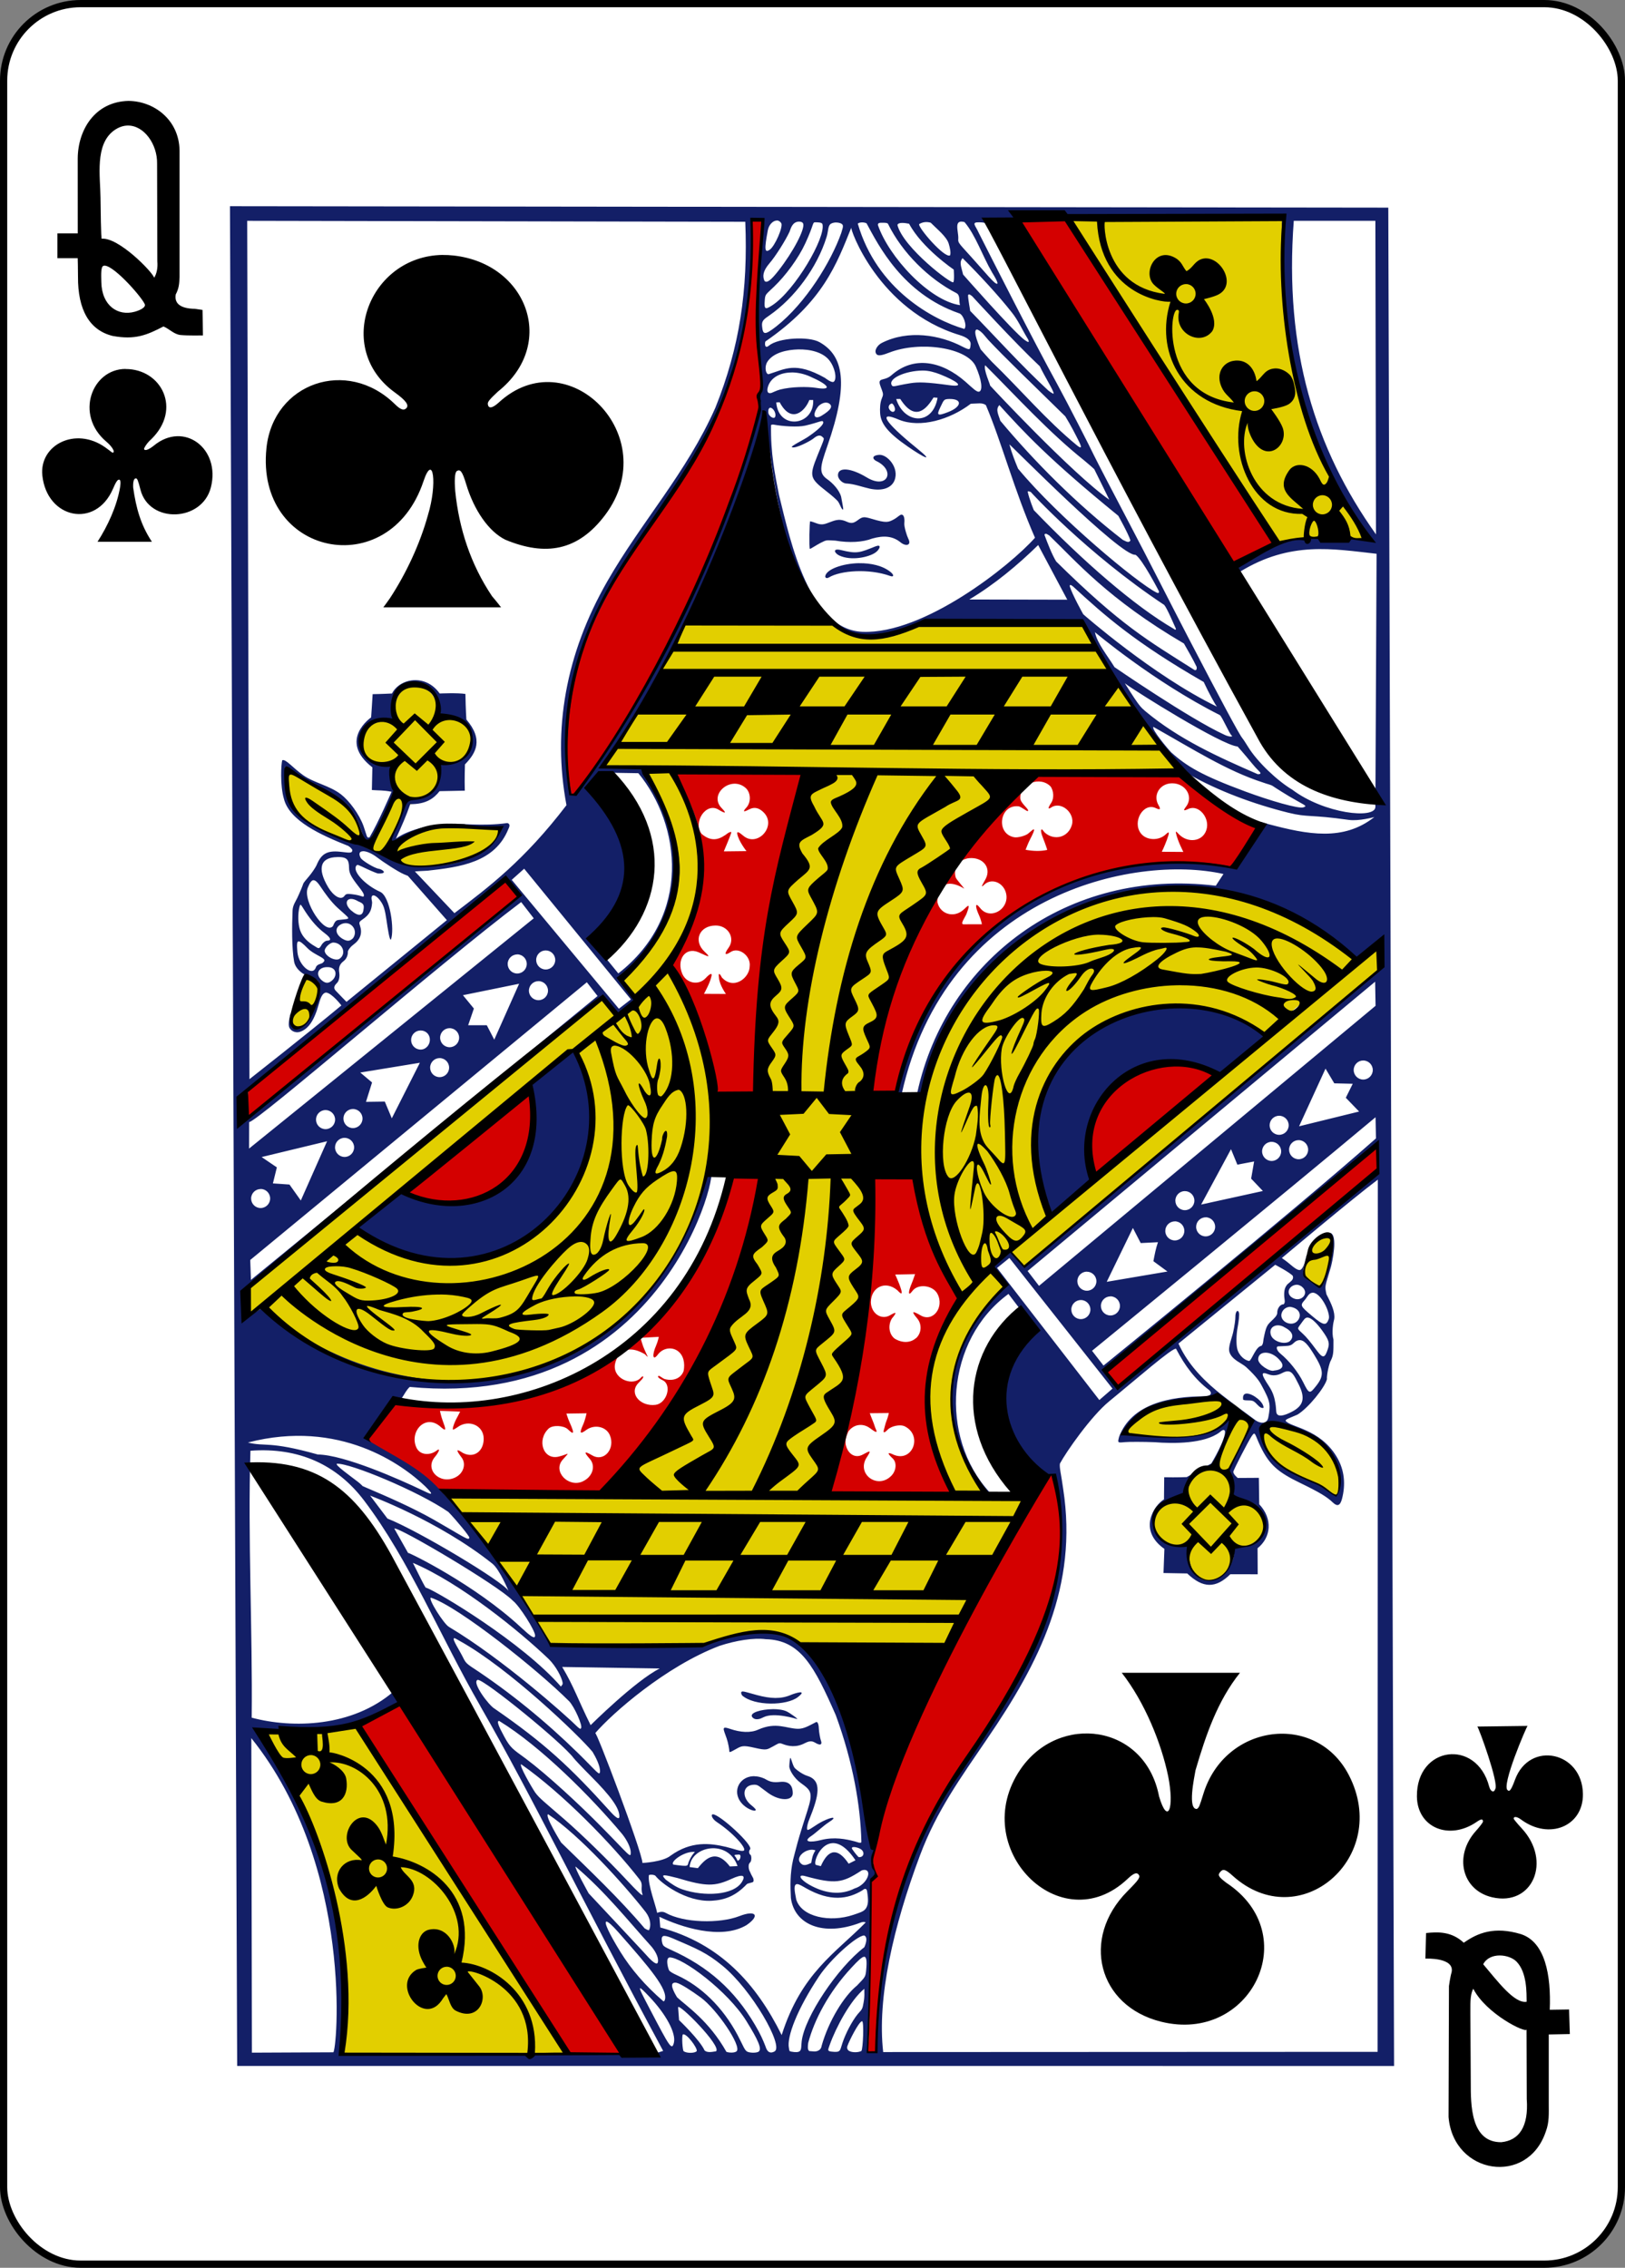 <svg xmlns="http://www.w3.org/2000/svg" width="224.225" height="312.808"><rect width="100%" height="100%" fill="#808080" stroke="none"/><title>Vectorized Playing Cards 1.0</title><rect y="589.952" x="2090.74" height="311.811" width="223.228" rx="10.63" ry="10.63" fill="#fff" stroke="#000" stroke-width=".997" transform="translate(-2090.242 -589.453)"/><path d="M119.75 283.073c.537-7.928.075-16.44.437-22.893-.246-.455.638-1.707.684-1.707-.52-.96-.7-3.415-.03-5.594 5.19-19.78 14.59-35.16 24.27-49.51 7.87 23.71-16.845 40.35-22.043 61.07-1.734 7.17-1.474 12.18-2.14 18.66zm-41.097.302L49.248 237.95l6.386-3.107 30.224 48.373zm38.035-84.15c.26 1.305 1.285 2.005 2.374 1.408 1.067-.584 1.19-.623.526.405-1.465 2.27 1.503 4.467 3.408 2.52.677-.693.79-1.82.175-2.392-.69-.646-.84-.98.18-.49 2.58 1.043 3.99-2.68 1.5-3.93-.64-.323-1.89-.037-2.36.454-.57.594-.65.385-.5-.075.09-.272.155-.714.37-1.24.168-.414.29-.977.29-.977l-2.63.027s.21.603.427 1.11c.203.476.28.833.378 1.03.355.716-.07.45-.78-.077-1.004-.747-2.263-.537-2.98.445-.262.578-.483 1.18-.37 1.783zm3.796-36.955l5.652-.168 6.216 17.154c-4.975 8.26-6.316 17.575-.528 27.017l-17.925.03c4.2-14.23 4.85-29.32 6.58-44.033zm5.91 22.32c.76-.68.856-1.91.165-2.73-.87-1.03-.67-1.083.49-.41 1.68.972 3.29-1.13 2.3-2.99-.63-1.18-2.67-1.44-3.45-.39-.65.874-.58.072-.08-1.09.18-.428.445-1.23.445-1.23l-2.74.055s.355.776.543 1.274c.5 1.32.52 1.73-.25.89-1.67-1.41-3.633-.39-3.65 1.63.016 1.55 1.422 2.54 2.653 1.82.748-.44 1.083-.55.24.46-.58.962-.372 2.19.395 2.77 1.05.633 2.178.6 2.93-.07zm-37.867 5.345c.22-.162.302-.056.167.163-.115.186-.41.45-.662.73-1.28 1.423.375 3.23 2.436 2.95 1.403-.19 2.226-2.396 1.19-3.267-.336-.22-.6-.26-.854-.57-.02-.12.037-.2.16-.15.184.077.558.38.746.43 1.304.354 2.288-.185 2.62-1.105.208-1.064.007-2.21-.863-2.805-.808-.543-2.004-.387-2.7.54-.714.945-.812.044-.23-1.26.22-.49.37-1.19.37-1.19l-2.518.134s.13.54.35 1.165c.56 1.42.96 1.83.24 1.093-3.076-1.81-4.097.65-4.15 1.63-.093 1.844 2.59 2.89 3.687 1.52zm12.315-27.82l4.544.015c-3.426 18.217-10.447 33.477-22.26 43.98l-22.232-.07-10.712-7.49 4.137-5.372c28.22 2.907 40.24-11.086 46.52-31.064zm-20.453 42.23c1.33-.586 1.88-2.092 1-3.103-.8-.914-.88-1.2.34-.487 1.634.952 3.215-.95 2.413-2.81-.5-1.158-2.07-1.516-3.204-.73-.995.743-.976.412-.456-.76.26-.58.457-1.51.457-1.51l-2.784.04s.2.66.404 1.116c.467 1.05.635 1.52.42 1.53-.105 0-.45-.314-.65-.5-.555-.51-2.07-.605-2.634-.07-1.67 1.59-.73 4.37 1.39 3.86 1.37-.33 1.685-.85.55.437-1.4 1.587.77 3.87 2.75 2.997zm-17.57-.552c1.15-.543 1.53-1.87.89-2.728-.65-.864-.97-1.42.18-.642 1.53.772 2.872-.254 2.853-2-.02-1.827-2.073-2.68-3.583-1.58-.256.187-.57.354-.626.355-.182.002.15-.987.52-1.634.16-.28.44-.853.44-.853l-2.785-.1s.155.76.374 1.346c.443 1.186.55 1.58-.227.908-2.095-1.957-4.33.536-3.448 2.69.466 1.21 1.895 1.21 2.74.605.764-.594.373.193-.15.82-1.433 1.706.665 3.827 2.81 2.824zm127.2-45.675l.143 3.37-35.996 29.997-1.51-2.312zm-133.886 6.31c5.183-3.69 10.95-10.31 16.64-13.76 4.156 9.553-5.595 18.92-16.64 13.76zm95.117-2.42c-5.213-17.895 19.41-16.704 16.318-12.903zM34.248 150.32l35.634-29.05 1.62 2.442-37.59 30.798zm97.614-29.304c.1.304 1.18 1.462 1.18 1.567-.3-.23-2.13-1.255-3.03-.258-.31.365-.71 1.238-.66 2.142.374 1.618 2.216 2.19 3.524 1.08.377-.318.7-.705.777-.57.067.12-.14.675-.307 1.116-.195.452-.91 1.403-.39 1.402l2.53-.005s-.095-.593-.398-1.25c-.565-1.224-.54-1.89.14-1.007 1.33 1.72 3.908.286 3.638-1.775-.195-1.488-1.702-2.34-2.81-1.63-.12.077-.477.43-.527.432-.136.006.235-.56.48-1.032.817-1.566-.4-3.015-2.266-2.86-.605.052-1.264.43-1.268.485-.7.565-.81 1.54-.605 2.164zm30.77-14.573c3.568 3.28 7.13 5.684 10.698 7.784l-3.363 5.31c-22.8-2.11-39.382 6.905-46.3 31.344l-3.76.73c1.414-15.242 6.523-30.36 21.627-45.133zm-21.85 3.65c.007.72 1.335 1.58 1.04 1.78-.136.072-.927-.616-1.29-.654-2.633-.28-3.178 3.81-.57 4.27.514.09 1.573-.23 1.887-.49.42-.347.71-.63.796-.598.16.057-.204.787-.49 1.33-.266.5-.637 1.484-.637 1.484 1.043.19 2.05.232 2.99.014 0 0-.27-.855-.54-1.507-.343-.833-.416-1.36-.185-1.305.1.024.213.284.423.464 1.295 1.112 3.2.637 3.7-1.1.466-1.636-1.49-3.32-2.85-2.405-.478.32-.48.08-.004-.636.433-.654.326-1.645-.067-2.235-1.43-1.517-4.267-.43-4.202 1.578zm21.49 4.846c-.07-.37.02-.26.405.14 1.2 1.24 3.265 1.05 3.79-.61.526-1.65-1.08-3.544-2.476-2.894-.728.34-.74.22-.325-.32 1.07-1.396-.11-3.234-1.95-3.21-1.68.015-2.67 1.633-1.854 3.023.335.57.227.69-.363.404-1.72-.836-3.323 1.885-2.063 3.5.74.95 2.455 1.05 3.435.106.52-.5.516-.26.137.777-.33.9-.696 1.632-.696 1.632l2.975.024s-.793-1.51-1.017-2.584zm-63.71 36.55s-4.415-12.29-5.93-18.185c3.275-7.84 7.754-15.435.224-26.72l18.3-.05c-5.65 12.816-5.77 45.166-7.1 45.245zm1.606-14.388s-.903-1.243-.96-2.25c-.108-.646.06-.685.395-.027 1.63 1.802 3.833.062 3.843-1.534.188-1.46-1.52-2.71-2.617-1.982-.768.51-.977.363-.292-.587.966-1.34-.086-3.08-1.813-3.06-2.242.025-3.102 2.123-1.493 3.62 1.19 1.107.08.453-.863.06-1.84-.77-3.045 1.1-2.22 2.99.57 1.304 2.24 1.644 3.22.59.538-.58 1.035-.92.743-.045-.152.71-.974 2.21-.974 2.21zm2.833-19.7s-1.085-1.36-1.27-2.38c-.065-.378.202-.28.817.246 1.97 1.69 4.674-1.34 2.84-3.193-.632-.634-1.273-.82-2.01-.434-.918.48-.845.248-.386-.25.67-.727.62-2.055-.1-2.7-2.006-1.784-5.17.874-3.31 2.78.81.83.42.723-.47.19-1.684-1.01-3.55 1.755-2.284 3.377 1.5 1.27 2.626.644 3.664-.153.224-.12.42-.172.42-.074.003.182-1.036 2.627-1.036 2.627zm-24-7.66c-1.12-.074-1.917-10.506-.55-13.81C81.357 82 90.237 71.85 95.763 63.312c8.867-12.71 7.765-33.82 8.142-32.98l1.257.15s-.972 12.38-.422 17.97c.57 4.92.45 5.225.1 5.71-.093.46.045 1.8-.055 2.26-3.947 18.205-13.366 36.924-23.09 51.056zm91.17-31.792l-29.946-47.22 7.196-.648c2.67 4.23 28.685 44.576 28.685 44.576z" fill="#d40000"/><path d="M46.866 284.218c3.406-12.484-5.82-41.52-11.586-45.312 6.762-.285 14.895-.163 14.638-.796 0 0 28.754 45.224 28.52 45.464-.222.226-31.572.644-31.572.644zm116.54-70.826c-6.97-.99-4.22-6.775.26-7.375-.584.097.48-2.876 4.093-4.078.82-1.49 1.46-4.03 2.21-5.21-2.17.7-4.8 2.53-14.64 1.09.854-4.67 10.27-5.46 13.66-4.74 1.96.45 3.894 3.37 4.49 3.432 6.042-1.007 13.73 4.46 11.403 10.007-.36.79-1.28-.94-3.313-1.677-6.573-2.38-7.033-5.94-8.545-7.532-.55-.102-3.456 5.65-3.456 5.65l.906 3.908c1.577-.145 8.584 4.184-.14 7.12-2.41 8.312-6.954 2.445-6.94-.6zm16.51-37.12c-.37-.38.295-2.968 1.18-4.456.477-.804 1.58-1.344 2.23-1.23 1.152.202.972 1.88-.556 6.79-.064.707-1.624.782-2.853-1.105zM41.15 141.89c-1.912-.007-.197-5.206.98-6.857.385-.513 1.91.58 1.99 1.333.14 1.35-1.932 6.06-2.97 5.524zm-1.356-35.356c2.333.563 6.017 2.912 7.778 4.2 2.19 1.635 1.59 4.842 3.342 5.127 1.183-.58 3.353-5.83 3.353-5.83s.544-2.7-1-3.53c-3.837-2.064-3.77-4.3-3.525-4.5 1.14-2.95 3.405-2.423 4.63-2.59.026-1.613-.028-5.023 3.316-4.67 2.924.276 3.212 4.455 1.983 4.493-.02-.07 5.53-.797 5.48 2.867-.03 1.986-3.32 4.527-4.35 3.604 0 0 .55 3.96-4.42 5.318-1.16 1.184-2.11 6.217-2.11 5.77 3-2.708 7.7-3.343 15.114-2.37-4.594 8.515-17.295 4.53-18.29 2.882-6.39-1.93-12.383-4.44-11.29-10.76zm54.708-20.41c6.76.613 14.154-1.508 19.775-.385.64.08 1.336 1.03 1.72 1.24 2.907 1.58 5.948 1.09 10.624-.68 1.16-.44 22.59-.27 22.59-.27 4.88 7.21 13.56 20.774 13.75 20.314 0 0-11.88-.134-17.35.19-3.85.23-1.583.752-4.26.87-18.73 14.064-22.29 44.46-22.29 44.46s5.95-1.568 7.508.075c7.363-21.536 21.34-31.37 40.833-29.445 9.007.89 19.755 9.75 19.755 9.75L167.88 147.93c-14.932-7.532-21.33 14.67-16.8 14.726l38.817-31.73s.665 2.594.598 2.68c-2.766 3.63-49.042 41.19-49.042 41.19l-2.03-2.243s-1.277 1.133-1.95 1.887c-.065 1.23.368 2.276 1.3 3.238-9.166 7.356-9.47 20.854-2.71 28.22 0 0-2.998.215-3.313.27-3.81.65-7.75-18.128-.2-26.867-3.81-7.465-6.155-17.63-6.63-18.1.1 1.2-6.01.8-6.01.8-.47 15.18-2.05 30.06-5.7 44.4l28.084.606-11.954 20.748s-13.414-.335-19.194-.74c-6.033-3.51-9.512-.84-15.176.46-8.06.235-19.922-.14-19.922-.03-4.023-7.99-8.347-13.867-14.224-20.717-.746-1.244 23.857-.475 23.857-.475s12.3-18.6 14.54-23.854c1.75-4.1 5.67-19.03 5.67-19.03.18.78-2.23-3.882-7.855-3.776-4.65 30.913-41.385 41.326-63.49 21.43l-.206-3.595 48.71-39.516 2.162 2.5c-.465-.37-29.905 24.128-29.415 23.97 8.722 4.57 18.82.87 17.644-14.12 6.91-4.995 13.033-10.82 19.05-16.76.13-.23 6.717 14.78 6.555 17.668 3.79-1.275 6.03 1.393 5.96.94-1.36-8.68 6.24-41.59 6.385-45.376-4.223-.34-9.82-.183-18.6-.53 7.052 13.65 4.602 22.895-5.255 31.303l-2.06-2.59c.837.466 14.398-11.27 3.48-28.802-.5.043-5.756-.473-5.756-.473s10.77-17.096 11.32-19.515zm52.34-56.41s30.744-.74 30.755.16c-.982 16.52 2.868 31.585 12.16 45.52 0 0-13.618-.482-13.37-.31z" fill="#e2cf00"/><path d="M191.563 28.64l-159.83-.195.993 256.527H192.36zm-14.62 1.018c-.012-.014-2.06 27.137 12.108 44.92-8.65-1.31-13.6.015-18.64 3.575l.69.71c6.94-4.263 12.82-3.142 18.845-2.478l-.164 34.932c-.043 1.696-7.04.94-11.466-2.388-2.1-1.25-4.81-3.85-6.028-5.8-.37-.6-.757-1.19-.864-1.31-.406-.47-2.93-5.17-7.563-14.07-2.355-4.53-5.47-10.7-7.998-15.49-1.638-3.1-4.68-8.95-4.897-9.42-.447-.973-3.762-7.438-5.05-9.79-3.41-6.215-8.91-17.06-10.873-20.945-.435-1.008-1.095-1.473.086-1.44.263.006.525.022.675.06.208.103.46-.358.46-.358zM34.627 176.546l-.1-2.747 46.447-38.31 1.482 1.9zm44.878-67.1c-.186.068-.39.138-.614.21-1.19-5.32-.51-12.427.9-17.77 2.05-7.418 5.878-13.367 10.137-19.345 9.737-13.65 14.05-23.94 13.875-42.28l1.39.15c-.057 2.9-.44 5.08-.552 8.93-.174 4.13-.105 7.27.335 11.3.216 1.99.346 3.27.01 3.53-.157.13-.3.818-.155 1.07-.022.55-.1 1.65-.1 1.65-2.233 10.915-14.188 38.91-25.218 52.56zm5.81 24.82l-2.462-3.02s-1.893-1.526-.192-3.25c4.92-4.987 4.95-11.326.2-17.026-.32-.724 1.48-4.38 1.48-4.38l3.745.062c5.837 7.102 7.43 19.65-2.763 27.614zm3.438-28.185c.117-.48-5.546-.29-5.546-.29 3.517-5.24 6.51-10.634 9.448-16.042 4.56-8.184 10.884-22.524 12.866-32.917 1.48 12.156 3.63 30.2 14.03 30.91 3.41.234 7.36-2.103 8.01-1.716l21.61-.17c4.433 8.985 9.195 14.774 14.833 20.92 4.05 2.31 8.994 4.14 13.77 5.327 2.71.674 2.973.225 8.324.988 1.414.204 3.566-.393 3.544-.393-4.273 3.374-9.206 2.418-14.64.974-.302-.083-.62-.177-.94-.29l-4.1 6.17c-9.13-2.162-38.442-.63-46.17 31.238 0 0 .795.404.61.185 6.137-27.66 32.06-33.176 44.418-30.42l-1.06 1.622c-20.507-2.51-37.203 10.316-41.18 28.504l.396.36c7.696-27.5 40.043-37.673 60.098-18.613l3.68-2.606-.12 3.527-49.305 41.31-1.97-2.04s-.346.263-.74.59c-1.272 1.06-1.774 1.32-1.42 1.91.36.59 1.74 1.922 1.8 2.07-8.175 6.665-10.77 19.516-3 28.517.868.95.71 1.21.55.134-6.97-7.585-6.086-21.002 2.605-27.36l1.75 2.296c-3.826 8.4-5.867 21.505 4.195 22.64 3.604 9.66-.543 21.106-5.173 28.78-4.907 8.84-10.85 16.185-14.564 25.813-1.804 4.017-4.674 15.932-4.523 25.038l-1.08-.01c0-3.715.247-8.12.278-10.94.15-13.73.13-12.914.44-13.263.103-.113.39-.234.42-.33.04-.145-.224-.43-.33-.764-.106-.345-.29-.95-.27-1.46.02-.51.496-1.25.405-1.417-2.163-7.577-2.34-21.195-9.33-27.45-3.424-2.94-7.974-3.06-13.87-.647-13.003.024-11.075.69-21.58.093-4.343-7.956-9.612-15.703-15.313-21.448-2.665-2.973-6.37-4.6-9.854-6.755 1.398-2.65 2.983-4.59 4.715-5.847.36-.516.603-1.07 1.07-1.5C91.935 194.7 99.615 160.4 98 161.27l-.313.272c-9.68 35.338-44.137 34.05-61.46 18.773 0 0-2.445 2.126-2.453-.207-.007-2.12.767-2.733.767-2.733l48.618-39.643c.89.566 1.846 2.45 2.245 2.24.896-.477 2.216-1.433 2.175-2.003-.03-.44-1.777-3.19-1.777-3.19 13.007-13.465 7.14-19.48 2.966-28.706zm18.43-75.67c.233 0 .454.11.618.37.3.47-.88 3.2-1.61 3.68-.69.46-.74-.07-.24-2.71.15-.772.72-1.33 1.24-1.33zm71.328.05h11.27l.084 43.25c-8.415-11.826-12.677-25.45-11.345-43.244zm-68.3.11c.28-.012.53.066.61.27.29.73-1.36 3.88-3.403 6.49-1.06 1.355-1.595 1.747-1.926 1.424-.28-.616-.27-1.333.705-2.46.805-.93 2.175-3.1 2.74-4.315.243-.713.486-1.358 1.276-1.41zm11.56.155c.33.003.668-.002.76.153 1.968 4.01 5.67 7.628 9.458 9.56.554.314.293 1.1.48 1.653-4.256-.632-9.84-6.66-11.334-11.06-.01-.32.31-.307.64-.305zm6.657-.003c.846.86 2.178 1.9 2.478 2.88.186.603.32 1.294.19 1.62-.74.46-4.412-3.8-4.27-4.3.467-.306 1.054-.37 1.604-.2zm-15.93-.06c.36.013.91-.01.992.264.46 1.86-3.785 9.1-6.88 11.153-1.1.73-1.17.537-1.084-.687.06-.82.138-.755 1.267-1.834 1.61-1.54 3.373-3.914 4.34-6.02 1.243-2.7.94-2.87 1.363-2.876zm2.88.027c.403 0 .78.137.884.316.14.243-.05.638-.18 1.126-1.4 3.956-4.875 9.652-8.96 12.89-1.586 1.222-1.856 1.214-1.97-.05-.07-.735.27-.95 1.016-1.466 3.462-2.4 6.575-6.57 7.892-10.825.257-.83.16-1.574.61-1.826.21-.118.463-.167.705-.167zm21.497 6.86c.166.282 1.355 2.14.384 1.44-.4-.326-1.122-1.15-2.275-2.46-2.726-3.095-2.81-2.903-2.754-3.673.027-1-.69-2.65.86-2.22 1.524 1.79 2.482 4.678 3.786 6.913zm-12.41-6.8c.308-.005.673.053.978.114 1.796 3.373 6.178 6.336 6.16 6.32 0 0 .11 1.47-.05 1.73-.09.45-6.96-4.767-7.722-7.89.075-.2.327-.27.636-.275zm-4.89.06c1.613 2.965 4.94 9.688 12.76 12.404.56.12 1.16 1.72.73 2.16-4.287-1.242-12.064-5.44-14.705-14.523.26-.24.942-.205 1.216-.04zm-2.1.578c-.267.004 3.693 11.432 14.973 14.84.974.305 1.545.728 1.483 1.305-.08.73-.055.82-1.14.275-3.078-1.607-7.464-2.36-11.128-.5-.57.29-1.15 1.084-.69 1.58.26.257.91.068 1.733-.253 4.265-1.66 10.79-.684 11.94 1.924.82 1.852.96 3.217.51 3.444-.34.17-.92-.45-1.934-1.345-3.244-2.846-7.123-3.638-10.21-.903-.664.595-1.325.49-1.56.736-.224.236.045.77.23 1.287.2.54.21.69.01 1.15-.27.626-.28 1.43-.25 2.027.075 1.46 1.04 2.714 3.815 4.637 2.16 1.497 3.85 2.34 1.22.21-4.54-3.68-5.367-5.18-2.423-3.904 2.94 1.18 7.014-.004 9.9-2.206.98-.017 1.567-.19 2.084.19 2.154 5.05 3.914 11.775 6.775 18.294-3.417 3.86-15.314 13.314-23.797 12.977-7.324-.29-9.91-12.28-11.53-18.904-.545-2.802-1.167-5.655-1.092-9.615 0 0 .134-.107.32-.07 1.23.23 3.343.39 4.416.14 1.95-.455 2.34-.8 2.455-.515.135.337-.677 1.1-2.095 2.07-.617.423-2.412 1.288-2.223 1.415.43.29 2.6-.87 2.966-1.18.57-.48.96-.51 1.23-.242.32.31.385-.02-.665 2.587-1.16 2.872-1.046 3.133 1.21 4.903.787.614 1.504 1.23 1.676 1.5.213.35.36.77.46.9.382.51.15-.31-.08-1.62-.263-.965-1.21-1.925-1.88-2.392-1.234-.854-1.04-1.694-.02-4.613 3.01-8.606 2.24-12.446-1.074-14.316-1.496-.843-5.68-.62-7 .484-.65.543-.56-.523-.46-.594 7.95-5.467 9.816-10.68 11.844-15.706zm15.345 4.218c2.26 2.24 5.066 5.28 6.757 7.445.93 1.15 1.418 2.335 2.157 3.546.14.22.28.47.18.574-.04.04-.36-.148-.54-.28-1.656-1.25-8.48-9.02-8.48-9.02-.318-1.28-.537-1.715-.076-2.266zm1.35 5.278s5.916 6.46 9.305 9.636c.668 1.4 1.944 3.414 1.91 3.754-.012.15-.722-.397-.722-.397-3.744-3.45-7.203-7.326-10.8-11 .036.02-.282-1.52-.286-2.144.083-.304.44.032.597.15zM147 57.438c.795 1.295 1.376 2.455 1.76 3.216.63 1.205.42 1.24-.138.794-4.23-3.464-7.775-7.682-11.762-11.546-.518-.533-1.55-1.717-1.55-1.717.035.045-1.3-2.783-.462-2.73.657.26 1.088.97 1.51 1.425 2.09 2.238 6.075 6.085 10.644 10.558zM110.073 48.2c1.746-.052 3.466.4 4.333 1.47.79.974 1.108 2.515.67 2.962-.273.28-1.242-.507-1.242-.507-4.11-2.306-5.526-1.195-7.756-.518-.32.096-.66-.76-.25-1.61.82-1.41 2.89-1.755 4.242-1.796zm25.87 2.184c4.397 4.408 8.864 9.306 13.622 13.097.667.57 1.124.94 1.428 1.24.628 1.25 2.073 4.21 2.073 4.21-5.1-3.56-16.586-15.86-16.46-15.77.116.06-.96-2.25-.664-2.77zm-8.608.73c.803-.008 1.684.244 2.378.52 2.215.88 3.61 1.815 1.315 1.503-3.198-.435-4.29-.458-5.46-.27-2.17.35-2.34.59-2.53.246-.497-.905 1.884-1.976 4.293-2zm-18.127.258c.8-.004 1.67.172 2.52.544 2.71 1.185 3.182 1.956.88 1.585-1.2-.19-3.39-.17-4.96.23-.5.13-1.05.42-1.18.46-.56.18-.71-.24-.477-.93.415-1.206 1.687-1.872 3.215-1.882zm19.61 3.456l.553.04c-.695 3.957-4.65 3.57-5.71.173l.56-.01c2.08 3.25 3.637 1.34 4.595-.2zm2.2.206c1.82-.02 1.703 1.076-.2 1.81-1.455.565-1.62.463-1.086-.628.514-1.05.46-1.173 1.282-1.182zm-18.81.142c.172 3.564-4.79 4.218-5.1.33l.474-.023c1.628 3.057 3.507 1.21 4.094-.307zm2.203.487c.565.383.216.91-1.005 1.655-1.1.685-1.385-.143-.478-1.292.38-.37 1.006-.677 1.484-.363zm8.616-.005c.216-.07.73.895.293 1.126-.26.138-.65-.257-.69-.55-.036-.23.11-.485.395-.575zm14.87.222c3.315 3.65 6.65 7.317 16.41 15.264 0 0 1.38 2.453 1.68 3.41-.24.294-.363.26-1.047-.08-6.365-4.912-12.28-10.887-16.916-16.44-.22-.785-.71-1.54-.128-2.153zm-31.596.364c.377-.01.91.83.616 1.335-.242.19-.62-.11-.78-.34-.163-.23-.16-.65-.06-.84.06-.11.138-.16.225-.16zm32.983 5.058c-.026-.127 15.413 15.52 17.393 15.22.92.544 3.216 4.99 3.216 4.99.067.142.057.403-.316.22-2.61-1.292-13.52-10.346-19.1-17.086-.41-.98-.9-2.228-1.194-3.343zm-18.35 2.298c2.692 1.3 1.533 3.968-1.308 2.27-2.24-1.36-4.015-1.483-4-.306.003.496.613 1.136 1.204 1.13 1.106.07 2.11.475 3.196.713 1.698.365 2.967-.086 3.39-1.116.723-1.74-.99-3.65-2.12-3.55-1.13.1-.846.64-.363.86zm21.316 4.277c-.19-.165 7.675 8.452 18.4 15.57.414.48 1.45 2.967 1.616 3.303-.043.234-.28.004-.28.004-5.415-3.13-12.563-9.34-19.336-16.386 0 0-.65-1.562-.85-2.577.148-.06.308.02.45.09zm-17.867 3.103c-.245.033-.57.402-.975.624-.825.453-1.086.574-3.113-.034-1.1-.33-1.277-.307-1.934.18-.573.424-.89.495-1.53.208-1.15-.517-1.685-.14-2.75.23-1.018.37-1.367-.08-2.28-.287-.12 0-.175 3.69-.054 3.81.042.04.95-.55 1.466-.82.888-.45.76-.38 2.054-.32 1.91.33 3.8.22 5.08-.283 1.592-.45 2.836-.365 3.936.536.667.55 1.553.46 1.036-.547-.18-.35-.585-1.63-.536-2.105.074-.71-.084-1.167-.35-1.18-.015 0-.03-.003-.046 0zm20.396 2.875c3.62 3.473 8.085 8.77 18.585 14.91.547.96 1.287 2.233 1.755 3.226.046.28-.022.52-.29.43-6.49-4.11-10.097-6.11-19.09-14.97-.56-.9-1.156-2.43-1.62-3.675.097-.35.513 0 .66.09zm-1.527 1.326l4.016 7.54-13.523-.03c3.435-2.04 6.716-4.77 9.506-7.51zm-22.416.17c-2.22.89-2.558 1.07-4.76.53-1.283-.31-.93.43-.275.74 1.662.78 4.07.23 4.96-.38.59-.38.993-1.247.073-.882zm-2.28 2.33c-2.327.038-4.52.85-4.684 1.79-.032.187.158.39.52.17 1.576-.944 5.488-1.254 8.448-.19.48.178.563-.12.067-.53-1.107-.913-2.76-1.256-4.35-1.234zm29.514 3.22c4.378 4.04 8.603 7.76 18.024 13.17.677 1.48 1.66 3.25 1.83 3.404-8.83-4.286-18.452-12.743-18.452-12.743s-1.514-2.7-1.862-3.855c-.03-.39.338-.07.46.03zm3.015 6.3s8.06 6.817 17.25 11.444c.37.36 1.296 2.55 1.597 2.787.305.237-.364.236-1.026-.105-4.81-2.214-15.12-9.303-15.12-9.303-.99-1.62-2.408-3.31-2.7-4.82zM54.63 115.68c.737-1.577 1.49-3.33 1.977-4.76 2.194.02 3.273-.8 4.05-1.79 1.113-.03 1.964-.028 3.478-.07-.05-1.5.02-3.618.02-3.618 1.535-1.58 2.576-3.405.196-6.2 0 0-.09-1.3-.13-3.52-1.09-.176-3.55-.063-3.55-.063-1.987-2.8-5.513-2.09-6.582 0 0 0-1.584.08-2.67.09-.024.59-.21 3.21-.21 3.21s-4.636 3.16.172 6.884l-.067 3.13c.9.072 1.544.012 2.72.237 0 0-1.84 4.27-3.05 6.3-.414.11-.316-.13-.816-1.545-.602-1.67-1.962-3.494-3.116-4.393-1.563-1.207-3.704-1.58-5.2-2.63-1.436-1.01-2.453-2.314-2.91-2.07-.15.506-.314 3.422.228 5.296.763 3.083 5.198 5.05 8.902 6.523.283.184.537.46.54.563.003.51-.49.35-1.705.23-1.834-.184-2.594.32-3.24 1.887-.19.388-.65 1.054-1.02 1.495-.37.442-.76.872-.813 1.06-.053.188-.435 1.14-.813 1.935-.234.49-.62 1.002-.65 1.726-.088 2.21-.12 5.176.21 7.05.245 1.373 1.98 2.162 2.58 2.274.917.17 1.084 1.102.94 1.864-.707 3.755-2.87 6.053-3.56 4.82-.184-.325-.376-1.86-.427-1.84-.034.012-.364 1.305-.238 1.83.135.566.858.982 1.57.724 1.057-.383 1.89-1.43 2.545-3.813.27-.973.523-1.517.98-1.588.835.057 2.137 1.78 2.137 1.78C42.77 142.3 34.42 148.86 34.42 148.86l-.31-118.4 68.727.13c.383 9.388-.757 17.285-4.127 25.648-3.994 9.007-10.194 15.7-14.936 23.99-5.725 10.01-7.56 20.39-5.61 30.835-5.85 7.66-10.78 11.336-15.46 14.894 0 0-3.51-3.69-5.456-5.753 0 0 .822-.068 1.784-.107 4.448-.497 9.26-1.127 11.118-5.755.265-.514.153-.742-.16-.813-3.482.484-6.506-.006-8.48.134-4.828.34-6.868 2.013-6.868 2.013zm.53 3.407s-5.586-2.654-6-2.73c-2.435-.44-8.307-3.5-9.3-5.58-.13-.272-.453-4.067-.557-4.844.035-.248.134-.24.378-.062.63.44 3.06 2.02 3.96 2.46 3.71 1.8 5.15 3.088 6.06 5.8.23.68.467 1.387.6 1.53.298.32.424.297.796.01 1.59-2.055 2.335-3.77 3.07-5.98.096-.242.303-.494.18-.85-.29-.975-1.002-2.238-.273-3.19-2.324.104-4.55-1.594-4.265-3.296.62-3.152 1.96-2.584 4.465-3.043-.29-7.29 6.535-5.52 6.52-.443 7.495.63 3.953 7.566-.403 6.505 1.727 3.94-3.46 5.418-4.19 4.748-.294 1.273-2.27 5.373-2.69 6.592 5.554-3.94 14.493-2.19 15.79-2.445-3.23 6.75-13.78 5.107-14.13 4.825zm100.034-24.85c1.412 1.085 13.374 8.566 15.58 8.735 0 0 1.058 1.187 1.93 2.267.814 1 1.114 1.16 1.207 1.36.1.2-.3.19-.37.185-5.38-2.34-10.86-4.8-15.51-8.69-.63-.53-.77-.775-1.08-1.18-.41-.544-1.623-2.48-1.75-2.68zm3.965 6.033c5.47 3.074 10.12 6.055 15.1 7.66.71.265 1.074.283 1.43.533.353.25 1.872 1.19 2.23 1.4 2.276 1.334 2.51 1.27 1.945 1.494-.624.25-4.62-.917-7.993-2.165-5.988-2.213-8.105-3.47-10.27-5.42-.488-.506-2.763-3.226-2.45-3.502zM50.08 117.41c.46-.01 1.198.276 1.967.865.822.63 2.842 1.95 3.675 2.308.427.183.56.23.56.23l5.38 6.108-13.852 11.27s-1.125-1.15-1.483-1.533c-.338-.364-.24-.667.18-1.08.34-.33.365-1.047.31-1.4-.086-.52-.072-1.11.59-1.6.534-.392.617-1.08.59-1.27-.02-.154.29-.657.753-.994.972-.71 1.265-1.572.937-2.59-.138-.423-.212-.534.345-.906.99-.66 1.236-1.285 1.31-2.25.012-.15-.03-.31-.052-.432-.195-1.024.71-.765 1.452.52.405.7.52 1.85.724 3.16.24 1.543.403 1.963.487 1.746.48-1.245-.086-5.92-1.51-6.555-2.078-.93-3.816-2.82-3.295-3.564.18-.256.212-.17 1.48.417.742.344 1.43.62 1.533.626 1.47.045.58-.583.1-.65-.57-.08-2.29-1.123-2.49-1.49-.33-.61-.15-.916.31-.926zm-3.543.804c1.353-.015 1.613.347 1.627 1.513.008.688.265 1.217 1.343 2.588.44.558.733.987.705 1.206-.048.37-.178-.01-1.67-.18-.53-.062-.8-.07-.984.204-.513.76-1.6-.032-2.27-1.154-1.596-2.676-1.033-4.14 1.25-4.167zm25.79 1.613l14.728 18.024-1.66 1.29-14.784-17.78zm-2.462 1.106l1.578 2.664s-4.564 3.9-5.764 5c-9.7 7.85-31.59 25.673-31.59 25.673l-.296-3.585zm-26.583.483c.288.007.617.37 1.083 1.083.405.61 1.27 1.85 2.195 2.7 1.795 1.65 1.968 1.5.51 1.66-.578.06-.767-.01-1.12.87-1.07 1.333-4.226-3.442-3.486-5.27.29-.713.53-1.06.818-1.054zm5.137 2.578c.26-.013.61.087 1.02.336.78.32.83.507.7 1.253-.123.714-.667.9-1.736-.043-.81-.765-.675-1.514.005-1.546zm23.5.44l1.73 2.235-39.28 31.76.01-3.66c.96.12 26.143-21.76 37.536-30.34zm-30.46.364c.102-.022.27.338.702.993.887 1.34 1.7 2.22 2.63 2.92.877.66.976 1.03.373 1.04-.257.003-.61.274-.794.59-.372.64-.405.49-.98.15-.82-.48-1.644-1.203-1.972-2.155-.31-.896-.343-2.26-.09-3.254.044-.174.08-.265.13-.275zm6.2 2.535c1-.035 1.72 1.13 1.06 2.072-.37.36-.7.53-1.436.1-.967-.57-1.14-1.448-.35-1.94.247-.153.493-.224.724-.232zm-6.44 2.52c.21-.008.59.295 1.222.947.487.5 1.334.927 1.673 1.117.76.424.796.572.382.912-.177.14-.756.15-.914.61-.45 1.312-2.357-.218-2.54-2.1-.09-.957-.1-1.483.17-1.496zm4.793.157c1.253.053 1.845 1.514.847 2.233-.543.392-1.915-.3-2.052-1.017-.09-.462.73-1.235 1.207-1.216zm29.29 1.087c.724 0 1.312.588 1.313 1.315 0 .726-.59 1.315-1.315 1.315-.73 0-1.316-.59-1.316-1.315 0-.727.59-1.315 1.313-1.315zm-3.933.544c.727 0 1.316.59 1.316 1.32 0 .73-.59 1.32-1.317 1.32s-1.316-.59-1.316-1.314c0-.727.587-1.315 1.314-1.315zm-26.34 1.76h.25c1.207.06 1.27 1.21.554 1.83-.427.37-.815.488-1.37.04-.99-.79-.624-1.8.568-1.87zm29.27 1.93c.727 0 1.316.59 1.316 1.317 0 .726-.587 1.315-1.313 1.315-.727 0-1.32-.59-1.32-1.314 0-.727.593-1.315 1.32-1.315zm115.448.08l.06 3.325-46.44 38.63-1.57-2.05zm-118.118.284l-3.43 7.71-1.03-1.99H64.6l.788-2.3-1.51-1.84zm73.08 32.066l6.112-4.9c-2.633-13.27 7.87-18.553 17.84-14.697l6.205-5.29c-11.513-9.695-38.586-3.12-30.158 24.885zm-82.67-25.94c.725 0 1.314.59 1.314 1.313 0 .726-.587 1.314-1.313 1.314s-1.31-.59-1.31-1.316c0-.724.59-1.313 1.314-1.313zm-3.994.32c.726 0 1.273.547 1.273 1.273s-.55 1.36-1.277 1.36-1.315-.59-1.315-1.32c0-.725.586-1.313 1.312-1.313zM79.3 144.8l-6.057 4.85c1.566 12.71-4.616 19.18-17.907 14.824l-6.428 5.1C66.273 181.514 89 166.117 79.3 144.797zm-18.644 1.147c.727 0 1.315.59 1.315 1.315 0 .727-.58 1.315-1.31 1.315s-1.31-.588-1.31-1.315c0-.726.59-1.315 1.315-1.315zm127.447.333c.727 0 1.32.59 1.32 1.315 0 .727-.593 1.315-1.32 1.315-.726 0-1.314-.588-1.315-1.315 0-.726.59-1.315 1.315-1.315zm-130.168.315l-3.873 7.662-.964-2.307-2.6.036.84-2.675-1.627-1.37zm124.966.806l1.21 2.03 2.546.06-.957 1.93 1.837 1.9-8.284 2.036zm-134.2 5.57c.728 0 1.32.59 1.32 1.318 0 .726-.592 1.315-1.32 1.315-.725 0-1.313-.59-1.313-1.313 0-.73.588-1.318 1.315-1.318zm-3.782.15c.726 0 1.32.59 1.32 1.315 0 .726-.594 1.314-1.32 1.314-.727 0-1.315-.588-1.315-1.315s.588-1.316 1.315-1.316zm131.586.782c.725 0 1.314.59 1.314 1.315 0 .728-.59 1.316-1.315 1.316-.73 0-1.316-.587-1.316-1.314 0-.726.585-1.315 1.312-1.315zm13.3.204l.058 2.92c-12.116 10.695-37.596 31.336-37.596 31.336l-1.584-2.04s25.925-21.184 39.127-32.22zM47.548 156.95c.726 0 1.314.588 1.314 1.315 0 .726-.59 1.32-1.313 1.32-.73 0-1.32-.594-1.32-1.32 0-.728.588-1.316 1.315-1.316zm131.642.316c.725 0 1.313.59 1.313 1.316 0 .724-.586 1.32-1.313 1.32s-1.315-.596-1.315-1.32c0-.73.59-1.317 1.316-1.317zm-3.724.237c.726 0 1.315.59 1.315 1.316 0 .723-.59 1.32-1.312 1.32s-1.32-.597-1.32-1.32c0-.73.593-1.32 1.32-1.32zm14.7.467l-.11 3.717c-11.743 10.01-35.76 29.893-35.676 29.905l-1.815-2.506s26.327-22.677 37.6-31.118zm-145.036-.55l-3.623 8.172-1.564-2.2-2.286-.157.544-2.21-2.1-1.428zm125.606 3.228l2.313-.44-.41 2.368 1.62 1.706-8.52 1.87 4.12-7.636zm12.73 39.813c1.726 2.59 1.617 5.41.894 5.84-.763-.43-1.425-1.17-2.213-1.51-3.97-1.71-7.14-3.114-7.706-5.632-2.16-5.696 7.59-.837 9.03 1.31zm-20.863-15.13l13.355-10.87s2.047 1.06 2.434 1.538c.138.53-.23.69-.775 1.18-.25.32-.407.63-.42 1.323-.016.745.23 1.08-.07 1.41-.505-.03-.907.63-.885 1.16.016.407-.515.857-.827 1.16-.552.545-.714.658-1.07 2.498-.034.184-.022.663-.28.91-.773.07-1.333 1.96-1.685 2.08-.564-.036-1.46-.725-1.678-1.742-.142-.66-.104-1.945.053-2.773.186-.983.27-1.875.208-2.112-.144-.547-.507-.21-.502.56.01.313-.11 1.25-.31 2.134-.2.884-.74 2.06-.492 2.76.36 1.04 1.695 1.48 2.296 2.03 1.58 1.45 1.925 2.157 2.105 2.48 1.264 2.31 1.27 2.704.95 4.443-.18 1-1.157.83-1.744.422 0 0-3.753-2.735-5.39-4.09-2.473-2.06-4.21-4.16-5.26-6.497zm5.068 7.47c1.44.58 5.17 3.29 5.17 3.29l-3.395 7.07c.618 1.106.867 3.854.867 3.854 4.296-.33 6.623 6.91-.07 6.243.765 4.477-6.445 7.984-6.25-.037-7.51.58-4.986-7.927-.36-6.33-.14-3.606 2.266-4.07 3.96-4.958 1.39-1.573 2.244-5.132 2.244-5.132l-.34-1.085c-1.422 2.49-7.49 3.2-14.15 1.884 1.804-4.277 7.277-4.156 12.334-4.794zm-13.25 5.38c-.22.85-.23.84.8.74.52-.05 2.61-.05 4.07.01 2.68.21 6.902.23 9.02-1.38.41-.39.634-.366.71-.15.18 1.04-1.875 4.466-1.875 4.466l-3.393 1.876s-1.39.065-3.11.023l-.03 3.053c-1.35.798-3.66 4.214.057 6.83l-.125 3.327 3.276.06c2.175 2.08 3.946 2.072 5.943.11l3.78.003-.02-3.59c1.868-1.498 2.13-4.04.23-6.07l-.05-3.643-2.91.017s-.6-.467-.617-.838c-.002-.24 2.124-4.332 2.53-4.92.53-.76.386-.322 1.23 1.43 1.21 2.51 2.408 3.538 5.475 5.02 2.737 1.324 3.715 1.94 4.508 2.7.632.6 1.005.41 1.25-.49.527-2.002.364-4.006-.738-5.84-2.33-3.87-6.385-4.046-7.03-4.94-.087-.215.74-.46 1.626-.858 1.534-.933 3.78-3.754 4.07-4.886-.054-.547.307-2.265.572-2.646.306-.676.34-.992.327-2.806-.275-1.035-.025-2.383.104-2.847.14-.94-.36-2.05-1.07-3.41-.268-1.266-.206-.937.612-3.786.133-.46 1.053-4.43-.124-4.7.013.034.12.156.154.22.2.4.308 2.113.13 2.598-.07.19-.205.69-.298 1.107-.713 3.186-1.135 3.986-1.78 3.29-.153-.167-.74-.404-1.195-.705-.856-.566-.783-.845-.573-1.91.052-.16.39-1.623.355-1.58-.186.504-.31 1.8-.895 2.106-.312.073-.745-.206-1.56-.91-.31-.27-.98-.735-.98-.735s9.654-8.122 13.24-10.815l-.03 120.31-68.22.03c-.852-7.455 1.39-17.314 5.1-27.19 2.293-6.104 5.587-10.63 9.3-16.095 7.124-10.416 12.51-20.994 10.434-34.404-.27-1.99-.542-2.942-.45-3.48.867-1.622 4.3-6.546 6.81-8.6 3.685-3.005 8.81-7.5 9.22-7.234 1.224 2.36 2.67 4.27 4.59 5.71.337.364.346.69-.433.85-5.084-.047-10.318 1.07-12.016 5.57zM35.96 164c.727 0 1.316.588 1.316 1.315s-.59 1.316-1.315 1.316-1.31-.59-1.31-1.31c0-.723.59-1.31 1.317-1.31zm127.53.298c.728 0 1.316.588 1.316 1.315 0 .725-.588 1.314-1.315 1.314s-1.31-.59-1.31-1.315c0-.73.59-1.317 1.317-1.317zm2.866 3.607c.727 0 1.315.59 1.315 1.316 0 .73-.59 1.32-1.31 1.32-.724 0-1.313-.584-1.313-1.31s.588-1.317 1.314-1.317zm-4.255.56c.73 0 1.32.59 1.32 1.316 0 .73-.59 1.32-1.313 1.32-.73 0-1.316-.584-1.316-1.31 0-.73.588-1.317 1.315-1.317zm-4.7 2.998l2.38-.118c-.3.854-.46 1.736-.63 2.62l1.94 1.424-8.38 1.42 3.61-7.427zm-5.71 21.652l-14.11-18.22 1.7-1.375 14.227 18.02zm-1.72-17.7c.727 0 1.316.588 1.316 1.314 0 .72-.59 1.31-1.315 1.31-.726 0-1.314-.59-1.314-1.318s.59-1.316 1.316-1.316zm29.636 2.04c1.144.89 0 2.137-1.093 1.645-.95-.4-.877-1.363-.13-1.748.466-.22.82-.168 1.223.102zm1.52.848c1.175.02 2.47 2.8 2.23 3.618-.35.95-.67.99-2.323-.41-1.636-1.38-1.66-1.44-1-2.19.368-.423.544-.983 1.09-1.01zm-27.91.508c.73 0 1.318.59 1.318 1.32s-.587 1.32-1.314 1.32c-.726 0-1.315-.59-1.315-1.32 0-.723.59-1.31 1.315-1.31zm-4.074.51c.726 0 1.315.59 1.315 1.32 0 .724-.59 1.313-1.315 1.313-.73 0-1.317-.59-1.317-1.315 0-.727.585-1.315 1.312-1.315zm28.883.94c1.298.19 1.638 1.17 1.04 1.9-.81.99-2.63.09-2.2-1.08.196-.533.67-.81 1.16-.82zm2.328 1.48c.51-.04 1.275.66 2.113 1.826.94 1.31 1.016 1.73.75 2.53-.39 1.165-.63 1.378-1.477.243-.32-.43-1.06-1.43-1.587-1.985-1.13-1.18-1.305-.88-.63-1.782.31-.416.524-.805.83-.83zm-3.05 1.378c1.166.603 1.278 1.387.59 1.94-.81.444-2.242-.08-2.52-.884-.405-1.173.84-1.77 1.93-1.054zm1.976 1.735c.66-.042 1.203.64 2.01 1.94 1.373 2.218 1.45 2.965.277 4.427-.84 1.05-.927 1.106-1.75-.57-.675-1.37-1.955-2.975-3.14-3.937-.497-.4-.67-.964-.314-1.002.104-.01.543-.03.974-.045.634-.023.864-.11 1.21-.45.23-.224.477-.347.734-.363zm-4.733 1.73c.614-.03 1.407.303 1.997.99.67.7.59 1.345-.723 1.474-.59.23-2.2-.824-2.21-1.532-.006-.593.396-.904.938-.93zm3.095 2.57h.095c.55.027.837.56 1.457 1.8.955 1.91.68 2.95-.964 3.795-1.114.573-1.966.744-2.11.09-.04-.19-.042-.74-.134-1.276-.122-.712-.285-1.453-.915-2.402-1.006-1.515-1.184-2.052-.08-1.606.583.235 1.22.207 1.886-.143.296-.155.546-.25.77-.26zm-5.577 3.07c-.383-.01-.63.227-.526.85.346.17.895.014 1.31.16.56.2.903 1.11 1.5.96.06-.762-1.444-1.952-2.286-1.97zM58.21 205.528c-3.075-1.463-10.69-4.852-14.36-4.9-6.8-1.91-7.26-1.043-9.643-1.654 12.626-3.275 21.317 3.02 24.5 6.08 1.443 1.44.657 1.026-.498.475zm8.04 29.766c7.224 12.533 13.96 26.67 25.256 47.602l-1.085.34-43.08.077c2.138-23.125-10.36-45.16-11.21-44.294 9.76.18 17.86-1.704 19.57-5.3l-1.39-.4c-5.68 4.9-13.91 5.127-19.58 3.61.13-12.05-.55-24.775-.173-36.82 6.71-.5 11.958 1.96 15.677 6.863 6.253 8.244 10.493 18.726 16.024 28.32zm-19.76-33.39c1.728-.133 11.158 3.747 15.377 6.645 1.172 1.21 2.883 3.316 2.885 3.522.007.56-.825-.13-4.9-2.453-3.084-1.737-6.283-3.12-9.398-4.45l-.428-.19s-.23-.263-.626-.57c-1.11-.857-3.265-2.38-2.91-2.51zm4.584 4.394c-.093-.018 9.353 3.403 16.87 9.39 1 .795 2.226 3.764 2.226 3.764-.67-1.26-12.543-8.36-16.71-9.99l-2.386-3.16zm3.33 4.542c.516-.31 14.33 7.84 16.356 9.95.917.7 3.067 4.11 3.074 4.79.007.61-.664.086-1.9-1.06-6.363-5.94-15.555-10.415-15.63-10.32zm2.564 4.732c6.488 2.745 14.636 9.344 18.75 13.273 1.027 1.016 1.76 2.49 1.9 3.177.087.426-.128.397-.213.625-5.33-6.12-17.043-13.1-18.597-13.648.012.382-1.288-2.37-1.84-3.43zm21.54 19.062c.746.76 1.93 3.43 1.664 3.755-.13.16-.117.072-.43-.14-1.705-1.7-10.466-9.47-17.775-13.83-.687-.348-2.988-3.97-2.5-4.04 3.82 1.24 14.75 9.97 19.04 14.26zm-15.808-8.67c.126.01.355.17.747.387 6.722 3.71 16.466 13.05 18.313 15.29.42.69 1.082 1.96 1.033 2.74-.084.61-.328.09-3.046-2.58-4.367-4.275-9.39-8.414-14.715-11.89-1.024-.704-.828-.794-1.57-2.087-.746-1.295-1.04-1.873-.762-1.853zm42.99.14c4.8.138 6.677 3.77 9.633 10.47 2.42 6.6 3.423 12.644 3.534 17.457.007.33-.58.05-.847-.02-1.285-.34-2.885-.67-4.74-.2-1.362.35-2.656.31-1.258-.61.45-.29 1.673-1.42 2.323-1.83 1.316-.82.516-.81-.79-.16-.99.486-1.65 1.103-2.058 1.2-.252.06-.095-.768.147-1.36 1.396-3.435 1.818-5.467-.26-6.104-.563-.17-1.32-.692-1.68-1.04-.285-.277-.53-1.39-.62-1.433-.095-.047-.162 1.01-.16 1.173.006.55.714 1.67 1.566 2.28 1.446 1.035 1.73 1.322.946 3.78-1.1 3.44-1.336 4.28-1.538 5.08-.116.46-.34 1.24-.454 1.743-.436 1.95-.383 3.652-.302 5.273.475 3.62 4.378 5.405 9.617 3.394.49-.193.7-.02.7-.02-4.18 4.245-8.86 6.958-11.59 15.532-3.51-7.075-8.48-12.617-16.75-14.84l-.12-1.477c2.88 1.38 8.47 3.26 12.02 1.15 1.9-1.3 1.32-2.137-.988-1.24-2.745 1.063-7.703.94-10.18-.457-.503-.284-1.017-.038-1.162.01-.13-.832-1.32-3.965-1.146-5.144-.103-.166.753-.174.92.045.684.914 4.162 3.637 7.775 3.424 1.796-.106 3.273-.65 4.834-2.3.13-.114.766-.2.853-.295.14-.156.04-.39.032-.473-.04-.124-.274-.47-.427-.855-.2-.337-.242-.69-.21-.962.007-.226.157-.346.274-.504.136-.3.1-.685.024-.89-.32-.217-.28-.62-.11-.81.49-.552-4.206-4.84-5.126-4.83-.33.006-.135.617.54 1.066 2.387 1.585 4.127 3.655 3.732 3.926-.306.21-1.375-.246-2.46-.503-2.188-.513-4.81-.84-7.655 1.213-1.067.874-3.88 1.006-3.88 1.006-.036-1.534-6.51-18.645-6.524-17.9 2.357-2.747 9.76-9.25 17.177-12.053 2.28-.748 4.733-1.13 6.378-.91zm-28.12 3.83l13.464.21c-3.385 1.702-9.536 7.815-9.536 7.815-1.76-3.54-2.297-5.31-3.928-8.03zm-11.64 1.776c1.004.008 11.69 8.716 13.21 10.773.184.247 1.267 1.39 2.41 2.535 2.763 2.77 3.903 4.372 3.915 5.515.006.54-.487.19-1.225-.624-5.535-6.15-9.137-9.49-15.978-14.21-.776-.414-3.188-3.624-2.37-3.98.01 0 .022-.01.038-.01zm36.557 1.606c-.3-.01-.252.278-.088.544 1.69 1.493 6.17 1.43 7.71.22 1.4-1.1-.44-.52-1.01-.278-1.34.573-2.774.51-4.637.014-1.086-.29-1.686-.496-1.986-.506zm4.13 2.44c-1.567.015-3.204.485-2.84 1.06.134.21.562.603 1.586.047 1.477-.73 4.512.228 4.602.25.31.082-1.01-.868-1.452-1.063-.488-.22-1.185-.3-1.897-.3zm-37.73 1.628c5.743 3.513 12.74 10.545 16.938 15.566.7.86 1.204 1.923 1.21 2.55.01.9-.182.4-3.996-3.46-3-3.06-7.51-7.23-10.5-9.47-1.8-1.31-2.12-1.48-2.96-3.03-.8-1.46-1.08-2.18-.7-2.16zm35.78 1.173c-1.08.513-2.512.403-3.907-.076-1.263-.43-.967-.06-.487 1.32.218.626.353 1.514.355 1.645.004.31.003.33.894-.17.776-.43.94-.58 2.597-.193 1.68.39 1.71.247 2.5-.165.69-.36.83-.575 1.3-.385.92.37 1.97.53 3.15-.095.91-.476 1.2-.154 1.62.058.57.286.79.104.566-.464-.088-.227-.255-1.2-.26-1.505-.01-.584-.15-1.108-.397-.985-.906.454-1.64.94-2.505.922-1.584-.028-2.97-.98-5.44.1zm-69.988 1.198c14.31 17.833 11.78 43.54 11.3 43.332l-11.22.05zm37.24 3.604c5.713 4.01 12.52 10.994 16.29 15.83.64.83.12 1.094.44 2.1.12.375-.516-.177-2.33-2.127-2.265-2.43-5.986-6.086-8.435-8.207-2.684-2.325-3.46-2.91-4.03-3.695-.45-.655-2.29-3.813-1.938-3.905zM104.1 245c-.06 0-.12 0-.18.004-2.037.095-3.07 2.376-1.327 3.987.655.61 1.696.968 1.693.64 0-.08-.33-.403-.558-.58-1.454-1.116-1.305-2.86.35-2.875.572 0 .61.2 1.933 1.15 1.56 1.12 3.4 1.12 3.38 0-.015-.826-.323-1.673-1.715-1.54-.366.04-.854.078-1.282-.03-.41-.104-.76-.355-.922-.426-.485-.215-.95-.315-1.37-.32zm-28.465 5.25c4.374 2.936 10.386 9.577 13.46 13.493.703.918.75 1.933.465 2.48-.066.107-.604-.227-.604-.227-3.55-4.184-7.58-7.987-11.535-11.85 0 0-2.35-3.778-1.78-3.897zm42.406 6.352l-.94.47c-1.43-2.14-2.74-2.17-3.84.337l-.7-.18c-.527-.58 1.882-6.03 5.484-.626zm-.21-1.83c.397.02 1.087.23 1.247.63.18.37-.024.79-.565.77-.08 0-.604-.64-.864-1.032-.192-.24-.11-.37.185-.363zm-16.06 2.63l-1.06.05c-2.012-2.646-3.52-.87-4.42.235l-1.136-.153c.18-2.907 5.32-3.92 6.615-.13zm10.29-2.26c.16.005.316.035.46.09-.414.634-.485 1.16-.58 1.73-.41.17-.994.528-1.43.074-.81-.737.437-1.914 1.55-1.893zm-16.522.3c.5 0 .35-.03.133.246-.22.284-.52.787-.68 1.236-.066.314-.12.427-.41.437-.56.02-1.69-.18-1.68-.17-.43-.406 1.35-1.7 2.64-1.744zm6.398.37c.334-.04.255.435.15.622-.212.25-.296.33-.414.02-.055-.15-.142-.267-.214-.356-.164-.21-.145-.222.058-.26.092-.014.305-.024.422-.026zm17.285 2.112c1.23-.03.41 2.06-1.306 2.564-1.892.96-4.063.73-6.272-.53-1.26-.72-1.64-1.475-.542-1.172 4.134 1.14 5.14.93 7.635-.685.15-.122.307-.153.486-.17zm-39.796-.452c4.118 3.49 7.218 7.44 10.51 11.08.657.813.964 1.595.838 2.125-.156.66-1.51-.914-1.51-.914.037.015-8.035-8.6-8.035-8.6s-2.05-3.673-1.8-3.692zm12.306 1.205c.286.01.853.14 1.77.377 3.96 1.2 5.16 1.156 7.435.11 1.45-.666 2.05-.57 1.43.432-1.144 1.842-5.18 2.046-8.21 1.017-.8-.273-1.506-.75-2.28-1.33-.413-.43-.513-.62-.145-.61zM110 259.89c.237-.015.68.257 1.217.562 3.318 1.883 5.767 1.537 7.812.275.37-.337.57-.175.62.152.17 1.14.22 1.97-.3 2.52-.31.32-.83.46-1.61.73-3.215 1.08-7.125.3-7.87-2.11-.247-1.24-.4-2.1.12-2.137zm-26.33 5.17c.012 0 .024-.003.038 0 .232.034.768.503 1.613 1.46 4.42 5.01 6.86 7.89 6.42 9.338-.04 0-.07.312-.254.15-2.43-2.096-4.412-4.39-5.89-6.786-1.617-2.626-2.282-4.13-1.92-4.162zm35.605 3.524c-3.727 2.85-8.248 9.632-8.653 12.974-.078.638-.01 1.117-.246 1.348-.188.183-.61.2-1.173.09-.345-.064-.262-.102-.344-.492-.32-1.53 1.14-5.378 4.17-9.915 1.59-2.38 5.2-5.6 6.21-5.62.673.28.02 1.64.027 1.61zm-27.597-1.548c.263-.007.67.13 1.24.374 3.345 1.434 4.593 1.956 6.758 3.722 4.036 3.29 8.52 11.103 7.204 11.834-.578.32-.988.12-1.223-.607-.043-.14-.466-1.23-.97-2.16-2.706-4.97-6.224-8.39-11.183-10.81-1.832-.896-2.018-.798-2.157-1.54-.105-.56-.007-.81.33-.82zm27.543 2.87c.34-.027.42.585.3 1.816-.09 1.004-.15.984-1.27 2.16-1.79 1.447-3.9 4.848-4.88 8.31 0 .12-.09.385-.26.53-.46.395-1.04.202-1.44.194-.28-.152-.2-.778-.15-1.13.82-3.144 2.83-7.005 5.99-10.397.89-.96 1.42-1.46 1.718-1.48zm-26.85.09c1.78-.04 8.07 4.664 10.62 8.78 1.67 2.69 2.12 3.795 1.73 4.186-.2.21-1.092.242-1.56.058-.425-.167-.59-.815-1.385-2.313-2.08-3.907-5.076-6.74-8.32-8.235-.604-.278-.927-.454-1.122-.67-.216-.448-.495-1.71.05-1.804zm.96 3.497c.55.103 2.07 1.09 3.35 2.024 2.25 1.652 5.675 6.7 4.967 7.422-.227.23-1.013.24-1.417.08-2.41-4.29-5.537-6.33-6.807-7.52-.385-.65-1.284-2.18-.087-2.01zm-5 .757c.106-.028.527.387 1.29 1.19 2.26 2.374 3.696 5.005 3.365 6.334-.28 1.124-.61.51-3.2-4.427-1.09-2.078-1.61-3.06-1.456-3.098zm30.93.065c.05 1.365-.06 1.702-.202 2.426-.1.5-.425.73-.733 1.11-.77.96-1.642 2.62-2.082 3.95-.37 1.08-.194 1.34-1.522 1.19-.616-.08-.466-.24-.224-.96.834-2.34 2.84-6.13 4.766-7.71zm-25.694 2.573c.028-.7 6.066 5.377 5.236 6.06-.785.138-1.254.167-1.582-.113-.644-1.446-3.52-4.187-3.52-4.187zm25.36 1.916c.013-.003.025-.003.037 0 .27.055.12 3.792-.104 4.1-.43.218-1.244.237-1.68 0-.265-.143-.345-.41-.245-.7.25-.723 1.56-3.31 1.99-3.4zm-22.79 4.11c-.19.297-1.365.35-1.81.014-.14-.107-.28-1.96-.113-2.297.45-.29 2.073 1.89 1.924 2.29z" fill="#131f67"/><path d="M17.77 13.917c-4.694.09-7.022 4.02-7.045 7.953l.004 10.32H7.92v3.423h2.802s.047 1.566.04 2.503c-.04 4.636 1.598 7.448 4.795 8.225 3.07.56 4.667-.1 7-1.31.85.36 1.442 1.08 2.35 1.18 1.003.1 3.095.055 3.095.055l-.057-3.514-1.047-.152c-1.997-.034-2.865-.733-2.65-1.982.426-.813.487-1.404.528-2.39V20.768c-.062-4.28-3.56-6.81-7.014-6.848zm-.147 3.4c2.24-.034 4.103 2.575 4.053 5.246l.034 13.483c.074.85-.063 1.677-.436 2.26-.293-.862-4.928-5.598-7.246-5.38 0 0-.095.24-.16-5.684-.03-2.91-.794-7.253 1.82-9.215.653-.48 1.307-.7 1.935-.71zM139.076 29l.757.995-4.422.024c.73.61 17.11 33.58 38.07 71.68 3.47 6.68 10.087 9.092 17.768 9.39l-20.35-32.77c2.17-1.18 6.47-4.34 9.075-3.76.16.8.934.482.945-.228l.94.017.33.515h3.955l.32-.468 3.41.49c-9.11-11.23-13.915-28.53-12.355-45.423l-30.21.067-.4-.53zm-3.665 1.02c-.01-.015-.02-.02-.02 0zM100.68 52c-3.436 11.09-11.93 20.217-16.973 29.406-5.407 10.026-6.677 18.75-5.157 28.294l.99.086c11.525-15.723 20.45-34.507 25.447-52.98.11-.402-.078-1.113.014-1.52-.21-.49-.02-1.017.11-1.16.29-.304.19-1.503-.03-3.485-.54-5.88-.43-10.5.06-15.84.38-4.09.358-4.74.358-4.74l-1.973-.03c.364 6.97-.557 15.57-2.84 21.97zm47.445-21.5l3.242.067c.5 9.91 8.845 11.196 10.136 11.052-2.13 6.7 1.396 14.05 9.89 15.09-1.948 6.21 1.5 14.4 8.296 14.176l.71.454c-.44.896-.53 2.735-.506 2.764-1.51.11-2.33.33-3.31.524-8.784-13.24-28.467-44.136-28.467-44.136zm28.815 0c-.98 11.07 1.24 26.27 6.44 35.254 0 0-.166.602-.275.766-.496.746-.74.1-1.04-.5-1.108-2.047-3.2-2.365-4.116-1.227-2.03 2.758.17 3.846 1.87 5.403-6.96-.425-9.28-8.084-7.67-11.873-.04.722.35 1.813.86 2.587 1.952 2.966 4.81.464 3.99-1.883-.34-.97-1.587-2.59-1.587-2.59s1.694-.25 2.387-.67c.647-.4 1.056-1.11.89-2.085-.133-.78-.168-1.123-.586-1.826-.516-.64-1.435-1.086-2.17-1.036-1.438.095-1.613 1.084-2.553 1.76-.232-1.78-1.372-3.134-3.234-2.797-1.415.256-2.435 1.762-1.57 3.648.44.97 1.056 1.26 1.676 2.09-10-1.12-8.91-12.99-7.803-12.78 0 0 .3-.05.21.4-.57 2.91 3.04 4.64 4.62 2.53 1.01-1.71-1.156-4.41-1.156-4.41s1.44-.31 2.094-.688c2.61-1.507-.17-5.833-2.6-4.77-.855.387-1.07 1.18-1.904 1.6-.556-.62-.59-1.297-1.59-1.854-2.74-1.525-4.455 2.087-2.938 3.676.622.646 1.72 1.23 1.505 1.31-8.5-1.072-8.42-9.97-8.224-9.91zm-73.075.075h1.17c-.346 5.278-1.096 12.242-.605 17.39.57 4.916.597 5.613.245 6.1-.483.543-.228.798-.133 1.24.127.808.14.816.024 1.276-1.03 4.13-2.348 8.41-4.02 12.73-5.47 15.09-14.397 31.54-21.397 40.16-.01-.03-.32.03-.33 0C76.91 97.43 81 87.4 83.14 83.28c4.33-8.346 11.135-15.472 15.175-24.22 3.44-7.44 5.976-16.384 5.548-28.48zm43.07-.05l28.512 44.34-5.203 2.548-29.18-46.728zm-85.87 4.64c-10.11.15-15.04 12.868-6.575 18.976 1.52 1.1 1.99 1.74 1.574 2.17-.348.357-.817.19-1.575-.562-6.6-6.47-16.77-2.932-17.72 6.037-1.577 14.864 16.92 18.76 21.66 4.61 1.36-4.056 1.94.34.62 4.655-1.1 3.98-3.01 8.06-5.24 11.46-.376.557-.92 1.267-.92 1.267h16.25s-.517-.692-1.25-1.546c-2.955-4.4-4.556-9.334-5.075-14.49-.12-1.465-.07-2.58.218-2.762.492-.316.775.08 1.3 1.826 1.082 3.594 3.123 6.53 5.403 7.644 5.508 2.286 10.008 1.593 13.772-3.424 8.144-10.855-5.173-24.26-14.69-15.5-.875.795-1.42.882-1.505.225-.04-.32.205-.623 1.395-1.74 8.18-6.5 4.08-17.635-6.12-18.766-.522-.055-1.03-.082-1.528-.075zm-41.1 6.782c.206.415-.554.826-1.367 1.052-2.295.64-4.545-.79-4.617-4.08-.02-1.01-.08-2.08.27-2.24 1.058-.476 5.1 4.005 5.72 5.26zm143.68-2.763c.74 0 1.334.6 1.334 1.34 0 .737-.6 1.337-1.34 1.337-.74 0-1.34-.6-1.34-1.33 0-.74.6-1.34 1.34-1.34zM17.315 50.89c-4.624.01-7.046 6.3-2.644 10.03.78.653 1.07 1.248 1.02 1.39-.12.322-.23.05-1.18-.61-4.13-2.91-9.1-.305-8.67 3.88.63 5.97 7.35 7.386 9.74 1.862.42-.976.628-1.28.85-1.282.21-.002.24.4.14 1.036-.434 2.602-1.7 5.34-3.115 7.535h7.507c-1.54-2.32-2.18-4.62-2.59-7.49-.03-.75.077-1.25.37-1.26.198 0 .31.27.634 1.55 1.2 4.73 8.504 4.48 9.72-.3 1.365-5.36-3.696-9.17-7.85-5.78-.59.48-1.252.83-1.37.49-.03-.09.34-.79 1.005-1.37 4.24-4.14 1.404-9.683-3.56-9.67zM173.1 53.97c.747 0 1.352.607 1.352 1.354 0 .747-.605 1.353-1.352 1.353-.747 0-1.353-.606-1.353-1.353s.606-1.353 1.353-1.353zm-67.937 2.642c.487 1.932-9.05 30.93-22.6 49.385l5.916.123.18.653c8.29 12.24 3.1 23.067-3.59 28.096l2.32 3.08-2.09 1.69-2.09-2.486c-16.96 12.73-50.064 40.895-50.064 40.895l.183 4.516 2.583-2.034C52.703 196.79 88.31 195.9 97.65 162.35l2.502.057C94.51 187 71.528 196.625 54.18 192.547l-4.062 5.837 1.088.582c-.2-.31-.384-.42-.09-.705l3.453-4.44c25.95 3.33 41.62-11.36 46.7-31.26l3.31.06c-2.84 16.718-10.68 31.43-21.85 42.95-8.066-.033-22.24-.218-22.24-.218 5.16 5 15.02 20.267 15.412 21.815 0 0 10.142.324 21.02.058 3.988-1.793 9.324-2.513 11.816-1.257 4.38 2.206 8.495 10.394 10.345 23.53.477 3.384.91 4.818 1.04 5.5.024.124.32.213.365.19.17-.09-.264.598-.282 1.107-.018.51 0 1.275.24 1.54.31.336.27.56.23.704-.028.094-.62.642-.62.642-.09 7.65-.045 14.6-.463 24.013l1.502.01c-.01-15.146 4.56-29.16 11.602-38.81 4.28-6.33 8.81-13.155 11.32-19.652 2.82-7.313 3.205-15 1.694-21.483l-1.03.056c-6.196-4.245-8.72-13.31-1.09-19.784l-2.7-3.517c-7.62 5.89-9.37 16.76-1.476 25.754l-3.09-.01c-7.703-9.614-5.997-20.653 2.904-28.53l-1.99-2.53 2.165-1.91 1.955 2.137 49.69-41.515-.035-4.543-3.808 3.09c-22.29-20.61-55.346-6.15-60.193 18.673l-3.03.034c6.353-26.71 29.76-34.26 46.693-30.708l4.18-6.32c-3.075-.868-6.073-2.908-8.903-5.32-1.192-1.014-1.945-1.636-2.812-2.653-8.02-8.476-13.462-20.245-13.72-20.265l-21.804-.055c-3.2 1.582-8.678 3.38-11.684.954-6.454-5.212-8.62-15.73-9.51-22.495-.267-2.11-.495-5.77-.693-6.99-.125-.22-.363-.235-.58-.196zm77.312 11.696c.73 0 1.32.595 1.32 1.324 0 .73-.59 1.32-1.32 1.32-.73 0-1.32-.59-1.32-1.32 0-.73.59-1.324 1.32-1.324zm2.838 1.556c1.075 1.393 2.03 2.83 2.563 4.347-.5-.01-.972.14-1.53-.29-.128-1.53-.76-2.45-1.554-3.47zm-3.988 1.954c.44.216.79 1.88.483 2.166-.53.113-.893.075-1.072-.11-.267-.44.238-1.97.59-2.056zM94.6 86.282l20.244.024c3.523 2.7 6.965 2.342 11.963.178h22.51l1.272 2.31H93.5c.318-.86 1.098-2.512 1.098-2.512zm-1.67 3.61h58.26l1.47 2.37H91.488zm5.624 3.443h6.537l-2.42 4.11h-6.74zm14.512 0h6.24l-2.778 4.105h-6.182zm20.178 0l-2.625 4.105h-6.35l2.73-4.068zm7.824 0h6.248l-2.336 4.105h-6.47zm-83.93.638c-4.05-.046-3.3 5.327-2.917 5.16-2.54-.584-4.42.624-4.73 2.79-.25 1.72 1.43 4.172 4.37 3.83-.39.45.01 3.05.4 3.287 0 0 .05.377-1.5 3.612-1.84 3.84-2.215 4.022-3.05 1.5-.9-2.713-2.284-4.088-5.9-5.842-.96-.467-2.322-1.282-3.025-1.812-1.613-1.215-1.632-1.196-1.556 1.273.1 3.21 1.07 4.62 4.494 6.51 1.675.93 4.88 2.238 5.463 2.23.41-.003 1.91.67 4.136 1.856.436.23 1.923 1.05 3.828 1.234 2.02.143 6.575-.334 9.215-1.86 1.48-.855 2.054-1.62 3.146-3.81 0 0-3.74.196-5.45-.253-3.55-.21-5.313-.003-8.006 1.395-2.252 1.17-2.38 1.38-1.44-.55.43-.887.83-1.93 1.194-2.97.392-1.034.495-1.12 1.48-1.22 2.16-.22 3.39-1.467 3.59-3.63.054-.58-.033-1.19-.033-1.19 1.47.216 4.48-.513 4.386-3.56-.082-2.737-2.035-3.367-4.44-3.556.31-1.402-.714-4.38-3.64-4.412zm.05.85c3.55.025 3.467 3.283 1.92 5.132L57.22 98.4l-1.523 1.406c-1.658-1.06-1.65-5.005 1.49-4.983zm97.124.04l1.745 2.577h-3.604zM88.04 98.565h6.683l-2.682 3.77h-6.32s1.42-2.407 2.32-3.77zm21.067 0l-2.526 3.916h-5.84l2.34-3.83zm7.828 0h6.04l-2.388 4.177h-5.97zm14.214 0h6.11l-2.49 4.177h-6.03zm13.85 0h6.3l-2.6 4.177h-6.08zm-87.73.776l3 3.03-2.928 2.93-3.018-2.88zm7.61 2.95c-.532 3.52-3.92 3.33-4.883 1.61l1.38-1.572-1.69-1.66c1.642-2.637 5.596-1.025 5.194 1.63zm-10.08-1.68l-1.623 1.83 1.782 1.71c-1.15 1.594-5.56 1.468-4.68-2.37.56-2.44 3.04-2.886 4.515-1.173zm102.95-.448l1.86 2.554-3.486.03zm-72.492 3.136l74.74.24 2 2.447c-26.096.45-51.65-.42-78.307-.44zm-26.278 1.59c2.96 1.816.774 5.644-2.405 4.993-2.368-1.04-2.853-3.5-.72-4.92l1.67 1.376zm25.63 1.466l-2.04.01-1.987 2.324c7.51 7.91 7.233 14.773.236 20.755l2.81 3.15c7.85-6.715 9.59-17.265.974-26.24zm7.713.304c4.21 6.578 7.85 19.036-4.693 30.448l-1.514-1.834c10.92-10.666 8.355-19.634 3.463-28.532zm1.168.16l16.97.067c-3.63 13.848-6.18 22-6.56 43.66l-4.904.03c.533-.5-2.54-13.08-6.126-17.44 7.52-12.768 3.467-19.97.624-26.314zm-53.38.02c.29-.002.895.377 2.07 1.083 1.06.64 2.43 1.44 3.05 1.79 2.335 1.307 3.49 2.54 4.157 4.423.496 1.41.187 1.437-1.24.11-1.06-.99-2.19-1.84-5.018-3.776-.997-.68-1.31-.57-.734.26.416.6 1.31 1.28 3.126 2.385 1.315.804 3.127 2.41 2.984 2.647-.13.213-.354.194-.99-.08-.29-.13-1.238-.52-2.1-.868-3.695-1.5-5.273-3.34-5.495-6.405-.08-1.066-.144-1.56.19-1.56zm77.45.066s.51.674.578.955c.142.6-.454 1.16-2.33 2-.646.28-1.183.44-1.165.82.087.88 1.778 2.23 1.57 3.43-.39.92-2.737 1.82-3.324 2.91.004.742 1.527 1.89 1.31 2.9-.12.302-.61.612-1.34 1.243-1.49 1.293-1.582 1.49-1.035 2.498 1.27 2.34 1.32 2.166-.415 3.827-1.747 1.674-1.715 1.653-.88 3.11.9 1.566.86 1.495-.35 2.5-1.185.985-1.136 1.185-.5 2.41.612 1.18.752 1.2-.28 2.112-1.207 1.07-1.434 1.18-.583 2.525.88 1.39.946 1.33-.046 2.47-.94 1.074-1.046 1.124-.536 1.856.64.92.76 1.165.09 2.177-.726 1.093-.72 1.015-.058 2.034.56.858.463 1.81.463 1.81l-2.1-.002s-.017-1.206-.26-1.65c-.597-1.076-.58-1.41.126-2.364.726-.98.605-1.065-.07-2.045-.685-.99-.587-.98.302-2.11.814-1.033.855-1.52.39-2.113-1.097-1.404-1.095-1.994.01-2.92.844-.708.92-1.02.194-2.234-.712-1.186-.8-1.295.507-2.475 1.336-1.207 1.322-1.18.425-2.55-.87-1.327-.823-1.415.573-2.71 1.41-1.31 1.43-1.313.506-2.966-.866-1.55-.873-1.523.82-3.03 1.68-1.402 2.255-1.58.575-3.594-.938-1.596-.27-1.753 1.266-2.55 2.696-1.645 1.468-1.543.336-3.986-.95-1.64-.408-1.65 1.242-2.47.41-.176.862-.38 1.33-.64 1.1-.614.504-1.176.504-1.176zm3.525.037l8.104.11c-9.39 11.994-13.91 27.33-15.535 43.513l-3.06-.047c-.193-12.636 3.782-28.423 10.49-43.57zm41.606.28c4.633 3.9 8.07 6.14 10.51 7.02 0 0-3.267 5.424-3.52 5.226-18.796-3.62-41.15 7.34-46.206 30.967l-2.96.02c1.09-9.273 3.53-17.016 8.025-25.094 4.46-7.844 8.565-12.427 14.76-18.204zm-32.34-.2l3.993.07s.75.9 1.09 1.23c1.723 1.954 1.87 1.565-1.925 3.708-2.398 1.355-3.46 1.983-3.6 2.55-.108.57 1.046 1.706 1.182 2.47 0 .085-3.26 2.268-3.85 2.577-.826.398-.867.74-.05 2.16.94 1.633.86 1.576-1.166 2.99-1.976 1.38-2.364 1.244-1.522 2.616 1.17 1.907.62 2.337-2.132 3.82-.693.377-.71.754-.225 2.055.676 1.81.85 1.628-.572 2.607-1.68 1.16-1.973 1.19-1.6 1.9 1.08 2.06 1.51 2.56.065 3.23-1.102.513-1.125.803-.516 2.162.61 1.367.77 1.31-.32 2.08-1.005.716-1.6.557-.62 1.724.78.92.71 1.65.078 2.216-.544.23-.797 1.263-.64 1.285l-1.4.037c-1.097-1.477.197-2.323.39-2.47.18-.34-.04-.58-.48-1.38-.61-1.1-.59-1.233.29-1.877.884-.65.91-.482.32-1.92-.686-1.673-.654-1.864.426-2.64 1.062-.763 1.076-.933.354-2.398-.763-1.545-.764-1.546 1.124-2.8 1.33-.882 1.347-.83.644-2.465-.486-1.13-.143-1.52 1.665-2.757 1.03-.707 1.11-.847.624-1.69-1.34-2.32-1.327-2.39.983-3.887 1.89-1.225 1.87-1.33 1.143-2.96-.79-1.77-.86-1.633 1.73-3.185 2.134-1.28 2.25-1.206 1.37-2.745-1.09-1.916-1.02-1.603 3.247-4.04 1.54-1.055 2.928-.69 1.397-2.484-.674-.86-1.5-1.79-1.5-1.79zm-75.36 3.15c.298-.01.528.36.51 1.03-.05.95-.5 1.89-.93 2.836-.9 1.92-1.8 3.343-2.274 3.348-1.116.014-1.085-.236.397-3.135.677-1.324 1.375-2.835 1.485-3.127.24-.634.554-.937.815-.946zm13.72 4.35c.02 4.07-12.74 6.12-13.406 4.07 2.224-1.74 8.8-.97 10.195-2.526-1.68-.1-3.956.18-5.516.207-1.945.035-5.087.866-5.12 1.21-.203-1.07 3.34-3.08 6.148-3.207 2.628-.116 5.478.195 7.7.25zm1.09 6.21s-24.88 20.59-37.18 30.55l.075 4.45 39.362-32.23zm-.08 1.02l1.59 1.93-36.954 30.11-.133-3.155zm116.8 10.566l-1.33 1.42c-36.09-26.853-69.324 13.92-51 43.085-.164.376-1.44 1.307-1.44 1.307-20.424-33.86 18.658-73.48 53.77-45.81zm-19.86-5.88c2.05.017 5.82 1.42 7.41 3.34 1.855 2.23 1.316 3.227-1.04 1.12-2.53-1.84-4.622-2.265-1.106-.093.776.48 1.474 1.414 1.51 1.518.128.374-.52-.017-3.47-1.092-1.75-.64-3.97-2.363-4.55-3.54-.43-.88.173-1.26 1.246-1.25zm-7.596.06c.64-.003 1.21.047 1.614.16 2.58.744 3.393 1.13 4.355 1.88.657.51.446.88-.318.554-.89-.38-3.71-1.22-4.213-1.17-.73.075.007.555 1.06.818 2.333.584 3.49 1.186 1.825 1.21-.867.13-4.67.142-5.703.02-1.73-.204-4.32-1.78-3.724-2.346.644-.61 3.19-1.11 5.11-1.124zm-7.402 2.43c3.06.034 4.72 1.177 1.378 1.407-5.752.91-6.856 2.16-.483.67 1.483-.346 1.456.19.43.69-.838.41-1.885.61-2.757 1.03-1.572.657-5.174.8-6.58.268-2.073-.79 4.436-4.11 8.018-4.067zm24.63.52c1.55.04 4.85 2.28 6.32 4.383.96 1.373.48 2.36-.97 1.257-.29-.22-2.374-1.99-2.49-2.033-.195-.07 1.73 1.757 2.01 2.27.24.438.797 1.438-.24 1.458-1.62-.2-5.43-4.454-5.454-6.554-.005-.563.313-.795.828-.78zm-19.19 1.195c.65-.02.32.32-.91 1.18-2.2 1.556-1.05 1.244 1.53-.084.785-.4 1.73-.72 2.06-.78.33-.06.73-.15.88-.2.695-.21.16.646-.97 1.55-2.372 1.905-5.053 3.4-6.904 3.857-2.36.585-2.86.66-1.986-.813 1.385-2.34 3.403-4.21 5.33-4.575.434-.083.76-.126.975-.133zm7.94.038c.98-.02 2.2.183 4.11.596 1.348.42.996.51-.62.685-3.03.33-1.77.685 1.18.633 4.02-.03-2.014 1.45-3.972 1.745-1.527.068-1.976.014-5.307-.61-1.27-.238-.51-1.168 1.897-2.318.983-.47 1.732-.716 2.715-.735zm24.86.544l.11 2.59-48.698 40.718-1.657-1.83zm-16.57 2.228c1.942-.025 4.747 1.32 4.446 2.134-.11.303-.33.29-1.81-.104-.97-.26-2.714-.533-2.482-.317.08.074 1.44.594 1.957.72 1.716.41 3.77 1.38 3.316 1.668-.794.485-1.52.107-2.463.006-2.355-.325-6.222-1.514-6.86-2.11-.72-.67 1.81-1.97 3.9-1.994zm-22.714.152c.35.017.48.343.15.79-.508.67-.74 1.23-1.197 2.052-1.627 2.515-2.653 3.51-4.22 4.485-1.563.973-1.787.806-1.65-1.22.177-2.107 1.684-4.32 3.813-5.36.984-.14 1.548-.4.517.836-1.83 2.19-.578 1.97 1.13-.52.543-.79 1.112-1.084 1.462-1.065zm-6.322.292c1.053-.004 1.407.37.055 1.004-1.29.607-3.85 2.398-3.912 2.595-.105.334.855-.19 2.447-1.06 2.13-1.16 2.314-1.134 1.284.195-1.164 1.5-3.965 3.385-6.163 4.08-3.076.844-3 .255-1.282-2.03 1.64-2.48 3.03-3.664 5.127-4.34.92-.298 1.808-.438 2.44-.44zm-52.165.38c11.16 19.244 4.964 38.797-7.982 48.77-13.533 10.424-34.59 9.805-47.02-2.706l1.727-1.625c-.01.01 19.585 19.966 44.266 2.25 12.526-8.99 17.7-30.22 7.367-45.02zm-49.987.042c-.037 0-.065.005-.085.02-.377.24-1.793 4.4-2.078 6.123-.084.504.04 1 .453 1.404.29.284.763.1.91.042.94-.43 1.46-1.084 2.29-3.157.55-1.136.627-2.493.52-2.967-.047-.19-.35-.64-.735-.893-.425-.282-1.024-.58-1.277-.577zm.217.865c.447-.006 1.33.72 1.44 1.24.006.9-.51 2.4-.896 2.18-.643-.8-1.385-.297-1.51-.59-.08-.89.49-2.05.88-2.823.028-.007.057-.01.087-.01zm120.522.72c4.96 0 9.895 1.45 13.52 4.66l-1.937 1.773c-8.498-6.058-18.39-4.285-24.25-.2-5.806 4.045-10.94 13-5.91 25.61l-1.816 1.647c-5.64-10.146-2.615-23.55 7.362-29.89 3.52-2.238 8.026-3.518 12.546-3.6.16-.005.32-.006.48-.006zm-73.378 1.48c.15 0 .38.49.353 1.095-.03.728-.336 1.675-.827 1.876-.554.227-.904-1.423-.904-1.423.34-.535.804-1.083 1.377-1.544zm88.84.566c.2-.01.4 0 .566.02.554.07.56.565.038 1.04-.563.515-.856.54-1.424.13-.506-.37-.533-.64-.094-.957.23-.147.576-.216.913-.23zm-95.3.115l1.643 2.03-5.704 4.59-.68.05-43.67 36.16-.01-3.21zm91.24 4.897l-5.95 4.91c-11.888-6.177-21.42 4.83-18.057 14.824l-5.143 4.463c-9.2-25.246 17.706-33.885 29.147-24.197zm-31.14-3.853c.016-.004.032-.004.05 0 .04.01.08.038.117.076.208.2-.206 3.55-.516 4.17-.11.226-.2.52-.197.65.004.272-1.094 2.57-1.953 4.084-.324.57-.67 1.32-.766 1.67-.69 3.312-2.175-2.017-1.65-5.11.247-1.454 2.31-4.456 2.91-4.234.305.114.283.344-.25 1.505-1.49 3.24-1.865 4.912-.3 1.78 1.806-3.615 2.276-4.544 2.556-4.595zm-101.03.066c.22.01.395.133.49.39.066.22.137.676.013.9-.304.686-.936 1.14-1.575 1.097-.28-.016-.586-.263-.624-.566-.033-.273.034-.74.38-1.092.454-.463.946-.75 1.314-.726zm45.274.206c.705.037 1.447 1.93.975 2.798-.385.708-.46.576-1.133-.795-.356-.72-.63-1.498-.63-1.498l.578-.454c.047-.026.098-.04.146-.048.023-.002.044-.005.066-.004zm-1.187.8s.74 1.344.92 2.414c.11.654.094.53-.623.26-.565-.352-.69-.556-1.04-.997-.232-.408-.464-.71-.464-.71zm4.455.29c.375-.013.777.366 1.145 1.29 1.38 3.478 1.253 7.38-.3 9.22-.26.305-.32.32-.63.128-.253-.156-.277-1.807-.034-2.275.077-.15.305-1.147.32-1.71.043-1.337-.324-1.505-.5-.267-.202 1.43-.423 2.43-.813 1.57-.196-.44-.296-.876-.445-1.34-.777-3.007.13-6.585 1.254-6.62zm-6.02.89s1.33 1.717 1.877 2.33c.196.333.188.418-.12.536-.527.2-2.287-.97-2.985-1.334-.376-.3-.212-.53-.212-.53.483-.36.964-.716 1.444-1zm52.465.06c.71-.007.71.24-.05 1.33-4.23 6.087-3.378 5.183-.687 1.854 1.497-1.85 1.757-2.026 1.92-1.612.125.31-1.655 3.914-2.576 5.22-.477.674-2.103 1.802-2.925 2.22-2.013 1.017-1.79.607-1.046-1.918.95-3.914 3.33-7.065 5.36-7.09zm-54.95 2.106c11.6 28.842-20.16 41.5-34.49 28.162l1.666-1.33c19.935 13.52 39.61-8.138 30.605-25.087 0 0 .817-.676 2.22-1.743zm2.685.7c1.91.195 4.73 3.688 4.872 5.633.3 1.38-.09 1.617-.767.646-1.145-2.11-1.008-.77-.035 1.327.516 1.06.636 2.33.1 2.4-.736-.15-2.325-2.684-2.81-3.728-1.16-2.29-1.244-1.9-1.88-5.29-.118-.638.048-.98.517-.986zm-5.77.946c8.834 16.945-10.172 37.3-29.502 24.144l5.794-4.597c10.088 4.84 21.344-1.164 18.12-15.075zm88.135 3.16l-15.94 13.28c-3.28-11.01 8.76-17.295 15.936-13.28zm-29.6-.03c.52-.105.96 3.23 1.057 7.907.095 4.577.212 5.03-1.21 3.344-.597-.686-1.33-1.34-1.656-1.957-.942-1.786-.642-3.658-.38-6.272.243-2.44 1.116-2.055.974.5-.09 1.643-.073 3.687.185 3.684.09 0 .12-.16.06-.384-.124-.47.44-5.765.67-6.39.1-.27.2-.406.3-.426zm-43.926 2.02c1.15.45 1.48 4.29.23 8.006-.535 1.595-1.36 2.64-2.586 3.282-.878.457-1.08.31-.688-.49.728-1.305 1.116-2.657 1.41-4.342.118-1.645-.75-.325-.676.378-.68 3.067-1.572 3.53-1.457.3.084-2.38.396-3.403 1.52-5.04.56-.82 1.165-1.946 2.244-2.1zm39.974.386c.473.003.59.64.165 1.877-.295.86-1.297 3.64-1.18 3.63.073-.004 1.148-2.504 1.367-2.912.36-.67.494-.797.81-.767.308 1.237-.01 2.78-.16 4.056-.65 3.33-2.92 6.77-3.79 5.746-1.416-1.665-.753-8.42 1.126-10.474.708-.773 1.293-1.152 1.66-1.15zm-60.7.51c1.71 11.782-8.01 16.812-16.41 13.26.18-.046 16.41-13.26 16.41-13.26zm39.74.217l1.694 2.225 3.1.16-1.59 2.343 1.58 3-3.46.064-1.992 2.29-1.73-2.066-3.027-.16 1.765-2.815-1.423-2.69 3.27-.155zm-26.04 1.015c.39.013 2.304 2.528 2.494 3.457.577 2.25.363 6.505-.446 6.358-.876-3.063-.535-4.645-.85-4.293-.545.563.338 5.26.047 6.418-.137.295-.607-.06-1.134-.818-1.41-2.024-1.22-9.943-.145-11.11.01-.006.02-.01.032-.01zm103.622 4.774l-38.293 31.723 2.21 2.84 36.152-29.85zm-55.307.55c.166-.037.55.23 1.267 1.02 1.254 1.69 2.58 4.015 3.066 5.802.182.698.477 1.62.656 2.05.27.648.29.827.132 1.02-.665.82-3.44-1.24-4.334-3.21-1.258-2.766-1.29-5.26-.03-2.83.46.883 1.028 2.17 1.02 1.66 0-.146-.556-2-.982-2.83-.264-.52-1.227-2.594-.8-2.68zm54.9.77l.08 2.623-35.663 29.827-1.4-1.703s33.593-27.94 36.985-30.75zm-55.68 1.62c.166.02.252.26.202.79-.164 1.735-.59 5.51-.502 5.843.053.2.564-2.5.68-2.98.61-2.502 1.54 3.48.98 6.158-.09.425-.267 1.105-.36 1.52-.092.42-.39 1.13-.51 1.32-1.01 1.59-3.385-4.736-2.985-7.96.25-2.006 1.894-4.75 2.493-4.69zm-41.26 1.387c.465-.025.555.433.476 1.396-.27 3.3-2.467 6.764-4.87 7.686-2.394.915-2.616.73-1.197-.98 1.077-1.3 1.73-2.664 1.548-2.84-.1-.098-.34.447-1.21 1.565-1.09 1.4-1.27.215-.28-1.844.86-1.78 1.66-2.71 3.276-3.8 1.136-.766 1.843-1.164 2.254-1.186zm21.686 1.003c-.486 14.21-4.028 29.65-10.868 43.07l-6.39.014c7.824-11.525 12.818-25.795 14.208-43.018zm2.81.016s.955.995 1.344 1.665c.43.74.55 1.388-.23 1.94-.908.77-1.287.484.192 2.386.78 1.003.526 1.167-.44 2.01-.998.872-1.055.92-.128 2.096.99 1.26 1.17 1.455-.12 2.428-1.166.875-1.18 1.08-.27 2.506.84 1.31 1.092 1.3-.516 2.658-1.374 1.16-1.406.84-.08 2.975.487.784.453.835-.44 1.625-2.196 1.94-2.082 1.82-1.77 2.33 2.406 3.45 1.318 3.35-1.036 4.996-.474.404-.35.863.71 2.585.903 1.467.772 1.78-1.343 3.238-2.203 1.515-2.274 1.72-1.173 3.264 1.084 1.522 1.108 1.42-.653 2.99-.795.71-1.45 1.362-1.45 1.362h-3.9s.824-.754 1.386-1.17c3.205-2.373 3.192-2.12 1.84-3.833-1.196-1.512-1.08-1.612.132-2.477.87-.623 2.045-1.265 2.926-1.9.476-.34.125-.62-.666-2.116-.886-1.677-.934-1.483.715-2.84 1.805-1.484 1.835-1.43.857-3.31-.98-1.887-.998-1.723.24-2.734 1.843-1.502 1.93-1.422.96-3.163-.772-1.39-.78-1.35.526-2.654 1.316-1.315 1.152-1.232.373-2.436-.793-1.224-.75-1.39.292-2.318 1.126-1 .967-.94.034-2.22-.92-1.26-.904-1.167.214-2.144.59-.513 1.18-1.036 1.145-1.277-.087-.624-.68-1.508-1.254-2.357-.217-.325.22-.424.92-1.15.71-.738.68-.553.14-1.532-.29-.53-.84-1.423-.84-1.423zm-10.46.033l1.11.03s.19.25.45.512c.713.73.744 1.157.027 1.548-.69.377-.426.9.15 1.747.61.898.605.795-.27 1.676-.9.733-1.37.94-.374 2.33.567.645.497 1.31-.382 1.888-.674.445-1.796.814-.614 2.5.577 1.206.623 1.13-.58 1.98-1.604 1.14-1.905.94-1.17 2.6.82 1.844.9 1.87-.78 3.11-1.953 1.432-2.02 1.55-1.206 3.27.82 1.732.84 1.292-1.224 2.9-1.516 1.18-1.86 1.245-1.41 2.22.84 1.83 1.194 2.32-1.255 3.574-2.83 1.45-2.97 1.556-1.61 3.712 1.104 1.753.86 1.504-.965 2.554-2.637 1.52-3.8 2.18-3.884 2.65-.053.534 2.058 2.12 2.058 2.12l-3.68.1s-1.546-1.257-2.147-1.84c-1.665-1.62-1.683-1.09 3.85-3.775 3.053-1.482 2.797-1.146 2.3-2.01-1.474-2.554-1.525-2.82 1.24-4.21 2.4-1.21 1.986-1.295 1.403-3.122-.508-1.59-.427-1.445.838-2.383 3.06-2.27 2.977-2.035 2.5-3.147-.47-1.093-.83-1.602-.477-2.14 1.104-1.582 3.448-1.918 2.49-3.8-.45-1.214-.607-1.485.74-2.535 1.22-1.012 1.226-.89.447-2.227-.95-1.224-.81-1.43.58-2.39.99-.905.976-.88.42-1.765-.765-1.218-.73-1.256.365-2.214.89-.78 1.047-.822.48-1.683-.753-1.14-.63-1.392.364-1.953.61-.343.604-.483.55-1.064-.01-.115-.325-.76-.325-.76zm13.8.065l5.123.015c1.637 9.5 4.494 13.397 6.145 16.405-6.477 10.4-5.004 19.035-1.05 26.678l-16.224-.062c4.16-14.23 6.304-28.545 6.007-43.032zm-35.16.034c.186-.013.32.29.64.833 1.023 1.75.3 4.23-1.205 6.83-1.124 1.944-1.327.46-.813-2.34.324-1.768-.566.88-.99 3.01-.228 1.157-.782 2.09-1.385 2.035-.568-.097-.393-1.718-.374-2.077.127-2.552 1.078-4.36 2.926-6.896.7-.96.984-1.384 1.197-1.4zm52.294 4.995c.242-.01.582.09 1 .33.328.19.915.545 1.32.77 1.422.78 1.537 1.02.862 1.806-.835.974-1.37.604-2.814-1.015-.975-1.093-.992-1.86-.37-1.888zm-.474 2.14c.23.005.71.252 1.17.78.935 1.07.82 1.975-.214 1.717-.422-.62-.64-1.56-1.044-2.256-.09-.158-.042-.244.096-.24zm45.76.136c-.902.004-2.42 1.2-2.71 2.42-.882 3.715-.88 3.555-.09 4.096.23.16.405.275.52.346.463.366 1.094.93 1.177.82.754.004 1.898-4.756 1.86-5.737.048-1.035.084-1.16-.175-1.63-.116-.215-.322-.31-.576-.31zm-46.45.083c.06-.012.137.02.228.094.595.59.834 1.65 1.136 2.407 0 .163-.067.433-.152.595-.51.985-1.31.03-1.393-1.67-.048-.956 0-1.394.182-1.43zm46.31.733h.115c.61.028.516.658-.33 1.57-.444.48-1.36.71-1.664.413-.44-.43.47-1.617 1.46-1.903.164-.045.304-.072.42-.08zm-102.892.52h.1c.317.02.584.165.793.408.406.502.235 1.277.04 1.925-.48 1.7-3.662 4.986-4.804 5-.68-.12 2.163-3.73 2.252-4.34-.212-.206-1.973 1.828-2.8 3.24-.375.64-.8 1.43-1.027 1.566-.594.07-1.28.447-1.283.047.098-1.804 3.63-5.736 4.834-6.83.74-.695 1.38-1.007 1.895-1.017zm8.518.17c2.73-.03-2.644 5.943-6.12 6.803-1.083.267-3.08.34-3.222.113-.14-.224.02-.407.466-.524.716-.19 4.27-2.45 4.265-2.716-.002-.334-1.47.22-2.723 1.032-.812.525-1.193.416-.752-.218 2.04-2.94 4.77-4.45 8.088-4.49zm47.24.01c.154.014.31.32.406 1.01.495 1.28.52 1.63.05 2.004-.8.65-.997.47-.987-1.012.007-1.22.27-2.016.53-1.995zM46 173.18s.995.372.58.846c-.29.33-1.513.05-1.514-.047zm137.1.037c.325-.02.333.28.16 1.037-.09.4-.484 2.49-1.18 3.07-.083.056-1.09-.545-1.365-.822-.126-.13-.52-.422-.573-.615-.17-.633.014-1.455.493-1.865.187-.16.563-.248.766-.25.16-.002.63-.156 1.05-.34.29-.13.508-.204.656-.214zM46.35 174.66c.654-.004 1.46.066 2.142.3 2.012.584 5.704 2.237 6.272 2.78.827.79-1.33 1.63-3.926 1.66-1.376.016-1.635-.27-3.538-1.41-.245-.16-1.353-.89-1.03-1.153.35-.36 1.414.103 2.737.775.433.22 1.484.156 1.482-.04-.01-.227-2.65-1.21-4.63-1.84-1.3-.412-1.27-.83-.47-1.006.23-.034.562-.064.96-.066zm-2.6.904s.546.486 1.256 1.018c.77.577 1.666 1.29 2.29 2.237.9 1.1 2.324 3.83 2.166 4.33-.365 1.13-4.17-.86-7.28-3.97-1.01-1.01-1.604-1.77-1.604-1.77l1.188-1.075s1.042.872 2.246 1.935c2.26 1.994 2.244 1.31-.028-.79-.643-.593-1.234-1.125-1.234-1.125.03-.38.39-.717.998-.795zm92.93.096s1.213 1.26 1.664 1.84c-7.403 7.237-10.23 17.347-3.084 28.115l-3.43-.013c-6.422-12.64-3.377-22.156 4.85-29.94zm-62.613.298c.462-.02.042.52-.774 1.91-1.525 2.596-1.827 3.252-4.304 3.898-.64.165-1.55.034-1.92.08-1.07.134-.59 0 1.04-1.06 2.26-1.465.34-.71-1.75.365-1.21.63-2.48.6-2.59.27-.07-.17.49-.64.84-.96 3.182-2.844 4.16-2.724 7.12-3.753 1.293-.45 2.017-.727 2.33-.74zm-13.31 2.597c1.153.008 2.228.123 3.184.336.64.15 1.67.27.8 1.06-.983.93-3.642 2.19-5.61 2.28-.275.01-4.33-.276-3.46-1.145.172-.097.722-.07 1.196-.16 2.244-.426 1.637-.787-1.125-.64-3.46.185-3.62-.173-1-.89 1.917-.523 3.8-.792 5.525-.827.17 0 .333-.003.498-.002zm18.486.265c1.54-.014 2.738.26 2.744.848.01.952-2.907 3.04-4.82 3.453l-1.424.32c-.668.15-4.365.02-4.726-.11-1.73-.63-.527-.874 2.65-1.243 1.38-.16 2.04-.52 2.038-.784-.002-.126-1.02-.162-2.535.03-1.694.214-1.36-.284.747-1.377 1.392-.72 3.58-1.11 5.326-1.126zm-28.5 1.32c.218.007.738.185 1.6.545 1.845.537 4.378 1.143 6.11 3.037 1.403 1.356 1.744 1.793 1.45 2.27-.357.578-4.703.14-6.532-.643-1.21-.52-2.65-1.63-3.3-2.59-1.59-2.32-.92-2.93 1.104-1.31 2.44 1.953 2.803 2.154 3.236 2.065.172-.036-.258-.437-1.076-1.045-2.055-1.526-3.057-2.35-2.583-2.336zm15.04 2.494c2.043.002 2.485.155 4.47 1.063 2.483.875 1.88 1.654-2.527 2.753-2.207.52-4.428.156-6.04-.836-3.552-2.186-3.318-2.623.648-1.646 1.304.32 2.603.38 2.683.137.06-.186-1.515-.587-2.796-1.01-1.38-.46-.19-.42 2.58-.45.37-.004.69-.01.99-.01zm102.213 9.442s-.454.214-.655.324c-.15.09-1.38.242-2.73.342-2.64.197-4.43.622-6.03 1.267-2.423.97-4.05 3.98-4.05 3.98 1.816-.13 12.08 1.73 14.927-1.97.597-.775-1.53 5.843-2.62 6.136-2.706-.326-3.844 3.92-3.573 3.74-2.73 1.057-4.844 1.68-4.15 4.844.3 1.38 1.7 3.02 4.667 2.61-.807 5.49 5.91 6.91 6.653.292 0 0 1.31-.25 1.81-.31 3.065-.724 3.808-5.2-.69-6.62-1.25-.37-1.32-.605-1.32-.605.235-1.01.18-2.07-.55-3.245.993-2.364 3.462-6.922 3.462-6.922zm.474 1.366c.618.825-2.606 2.192-6.04 2.487-.77.06-2.462.22-2.506.29-.37.65 6.64.177 8.823-1.045.748-.42.815-.05.49.595-2.534 3.26-8.652 2.457-13.436 1.884-.27-.275-.04-.61 1.03-1.48 1.97-1.596 3.39-2.128 6.49-2.447.87-.026 4.768-.76 5.158-.29zm3.79 3.372c-.44 1.4-2.743 5.68-2.743 5.68-.284.283-1.293.483-1.217-.6.012-1.163 2.19-5.953 2.777-6.045.702-.06 1.218.46 1.182.96zm1.46.326c.676 4.91 4.402 6.078 7.977 7.626.94.43 1.738 1.198 2.68 1.693 1.768-2.41-.223-7.09-3.334-8.62-2.31-1.08-4.417-1.938-5.718-1.84-.754.055-1.594.54-1.605 1.134zm1.913-.292c.4-.005.973.11 3.06.667 3.152.84 5.375 3.163 5.955 6.225.024.123.186 2.496-.357 2.412-.82-.237-1.26-1.063-2.58-1.613-1.64-.69-3.95-1.6-5.36-2.88-1.14-1.04-1.77-2.16-1.903-3.11-.14-1 .19-1.1 1.027-.3 1.87 1.49 3.713 1.997 5.56 3.434.515.4 2.358 1.422 1.1.15-.853-.86-3.365-2.365-4.7-3.006-1.853-.89-2.86-1.974-1.797-1.986zm-141.95 4.9l21.13 33.03c-5.2 2.743-7.764 3.944-16.4 3.268l.034.436-3.67-.214c6.338 9.893 14.16 22.798 11.94 45.313l25.738-.02s.402.385.44.41c.377.255.942-.45.942-.45l11.61-.06.314.376 5.42-.037s-24.75-46.32-37.184-69.32c-5.107-9.227-10.426-13.326-20.306-12.725zm133.237 1.093c1.388-.03 2.767.92 2.777 2.78.004.964-.81 2.31-.81 2.31l-1.887-1.8-1.8 1.804c-.888-.733-1.414-2.13-1.124-2.924.554-1.36 1.763-2.14 2.842-2.165zm-21.853.66c1.788 6.97 3.72 16.58-11.788 38.79-9.18 13.138-12.18 25.53-12.54 40.65l-.93.007c.44-8.3.492-23.347.492-23.347l.865-.77s-.394-.64-.568-1.393c-.293-1.264-.047-.842.71-4.242 3.17-16.415 23.75-49.69 23.75-49.69zm-82.805 3.2l78.59.36-1.046 2.06-76.05-.54zm104.756.6l2.918 2.84-2.852 3.205-3.004-3.14zm-2.394 1.208l-1.592 1.694 1.38 1.45c-1.42 2.98-5.202.656-5.076-1.576.15-2.61 3.2-3.68 5.288-1.57zm5.043 3.366l1.27-1.612-1.434-1.57c2.348-2.32 4.567-.277 4.78 1.657.23 2.06-2.984 4.385-4.614 1.523zM76.59 209.9l6.433.062-2.393 4.48-6.527-.03zm14.34.033h5.91l-2.5 4.54h-5.98zm13.96 0h6.27l-2.545 4.54h-6.443zm14.04 0h6.42l-2.34 4.54h-6.66zm14.3 0h6.185l-2.507 4.54h-6.366zm-68.32.025h4.155l-1.7 2.99zm103.67 2.866c2.38 1.91.725 5.05-1.755 5.105-1.707.034-4.186-2.85-1.504-5.21l1.79 1.634zm-87.45 2.41h6.044l-2.274 4.08h-5.92zm13.44.03h6.63l-2.34 4.088h-6.307zm14.2 0h6.6l-2.158 4.088h-6.664zm14.144 0h6.546l-2.037 4.088h-6.92zm-53.99.157H73.1l-1.78 3.277zm3.146 4.74l61.26.547-1.04 1.99-58.662.01zm2.154 3.56l57.404.14-1.32 2.748-19.835-.09c-3.87-2.886-8.293-1.55-13.34.09 0 0-15.182.16-21.152 0zm80.557 7.014c3.19 4.074 5.47 9.75 6.4 14.23.917 4.58-.08 6.824-1.25 2.815-1.94-10.025-13.824-11.49-19.127-3.724-7.365 10.783 5.54 23.872 14.79 15.105.79-.747 1.23-.93 1.498-.614.31.368.096.694-1.55 2.35-6.428 6.48-4.04 15.8 4.663 17.968 12.35 3.076 19.82-12.023 9.022-19.152-1.122-.852-1.24-1.07-.83-1.53.364-.413.68-.365 1.68.54 9.255 8.37 21.896-2.567 16.04-13.88-4.51-8.712-17.06-7.113-20.063 2.57-.56 1.804-.6 1.908-.91 2.11-1.287.048-.38-4.207-.185-5.332 1.455-4.966 3.064-9.614 6.14-13.456zm-99.643 4.63l30.277 47.786-6.69-.076-28.75-44.955zm148.71 2.79c.2.15 3.02 7.91 2.47 8.62-.17.56-.648.367-.833-.336-1.76-6.7-10.05-5.57-9.973 1.36.047 4.29 4.454 6.145 8.287 3.48.57-.394.83-.4.833-.023 0 .113-.44.7-.986 1.305-3.08 3.43-1.92 8.17 2.238 9.14 5.59 1.307 8.295-4.98 4.09-9.504-.61-.658-1.11-1.263-1.11-1.344 0-.34.47-.28 1.015.125 3.874 2.877 8.595.936 8.54-3.51-.07-5.868-7.364-7.414-9.37-1.986-.498 1.35-.742 1.71-.997 1.467-.98-.514 2.628-8.882 2.727-8.882zm-154.78.32L77.65 283.13c-1.313-.03-2.53.05-3.84.03.53-8.34-6.183-12.253-10.127-12.45 2.367-9.757-4.745-13.86-9.49-14.636 1.924-12.677-8.57-14.475-8.723-14.347.05-1.04-.145-1.79-.285-2.66l3.882-.6zm-4.63.71c-.06.267.54 2.793-.59 2.33l-.08-2.326zm-6.017.064c.41 1.68 1.27 2.014 2.443 3.14 0 0-1.5.255-1.845.015-.623-.43-1.925-3.166-1.925-3.166zm4.47 2.84c.725 0 1.31.59 1.31 1.318 0 .726-.585 1.31-1.31 1.31-.725 0-1.31-.584-1.31-1.31 0-.724.585-1.314 1.31-1.314zm2.597 1.01c3.76-.244 9.212 3.79 7.774 11.335-.25-.526-.55-1.685-1.16-2.51-2.59-3.493-5.64 1.297-3.582 3.25 1.008.96 1.48 1.338 1.37 1.425-2.316-.44-4.072 1.613-3.107 3.89 1.61 2.948 3.84 1.386 5.135-.362 0 0 .797 2.638 1.588 2.973 1.212.513 2.883-.138 3.452-1.6.847-2.18-1.212-2.737-1.665-3.95 4.35.143 9.89 6.5 7.37 12.01.33-1.255-1.02-4.07-3.638-3.343-1.31.458-1.765 2.363-.71 4.324.338.63.52.86.52.86s-1.132.15-1.43.337c-3.397 2.093.984 7.8 3.512 4.233.258-.425.68-.91.68-.91.42.795.546 1.914 1.308 2.297 3.13 1.577 4.526-1.75 3.21-3.38-.74-.92-1.576-1.98-1.576-1.98-.13-.585 9.38 1.91 8.223 11.164l-25.22-.032c2.34-14.218-3.32-30.483-6.21-35.44l1.25-1.65c.315.613.836 2.158 1.756 2.455 2.925.94 3.816-1.103 3.424-3.205-.21-1.12-1.773-2.02-2.27-2.18zm6.68 13.38c.686 0 1.243.56 1.243 1.25 0 .688-.56 1.245-1.247 1.245s-1.25-.556-1.25-1.243.563-1.25 1.25-1.25zm149.815 11.5c-1.68-1.565-3.534-1.522-5.21-1.34l-.09 3.526s4.15-.207 3.6 1.945c-.15.423-.35 1.84-.35 1.84l-.055 18.07c.674 7.944 10.9 9.533 13.42 1.996.487-1.287.407-2.456.407-3.86v-9.53l2.91-.057-.11-3.39-2.663.04c.195-4.76-.63-9.34-3.97-10.43-3.674-1.107-5.98-.17-7.89 1.185zm8.67 8.133c-1.69.307-4.05-2.883-5.995-5.17.89-1.712 3.6-1.403 4.612-.35 1.462 1.524 1.36 4.343 1.383 5.52zM61.63 271.28c.695 0 1.26.564 1.26 1.26 0 .694-.565 1.257-1.26 1.257-.694 0-1.258-.56-1.258-1.256 0-.692.562-1.255 1.256-1.255zm141.66 3.04c1.784 3.483 7.266 6.156 7.348 5.623l.03 9.584c.278 3.84-1.07 5.71-3.504 5.96-4.265.05-4.22-5.25-4.22-8.2l-.055-9.46c.026-1.14-.11-2.56.4-3.504z"/></svg>